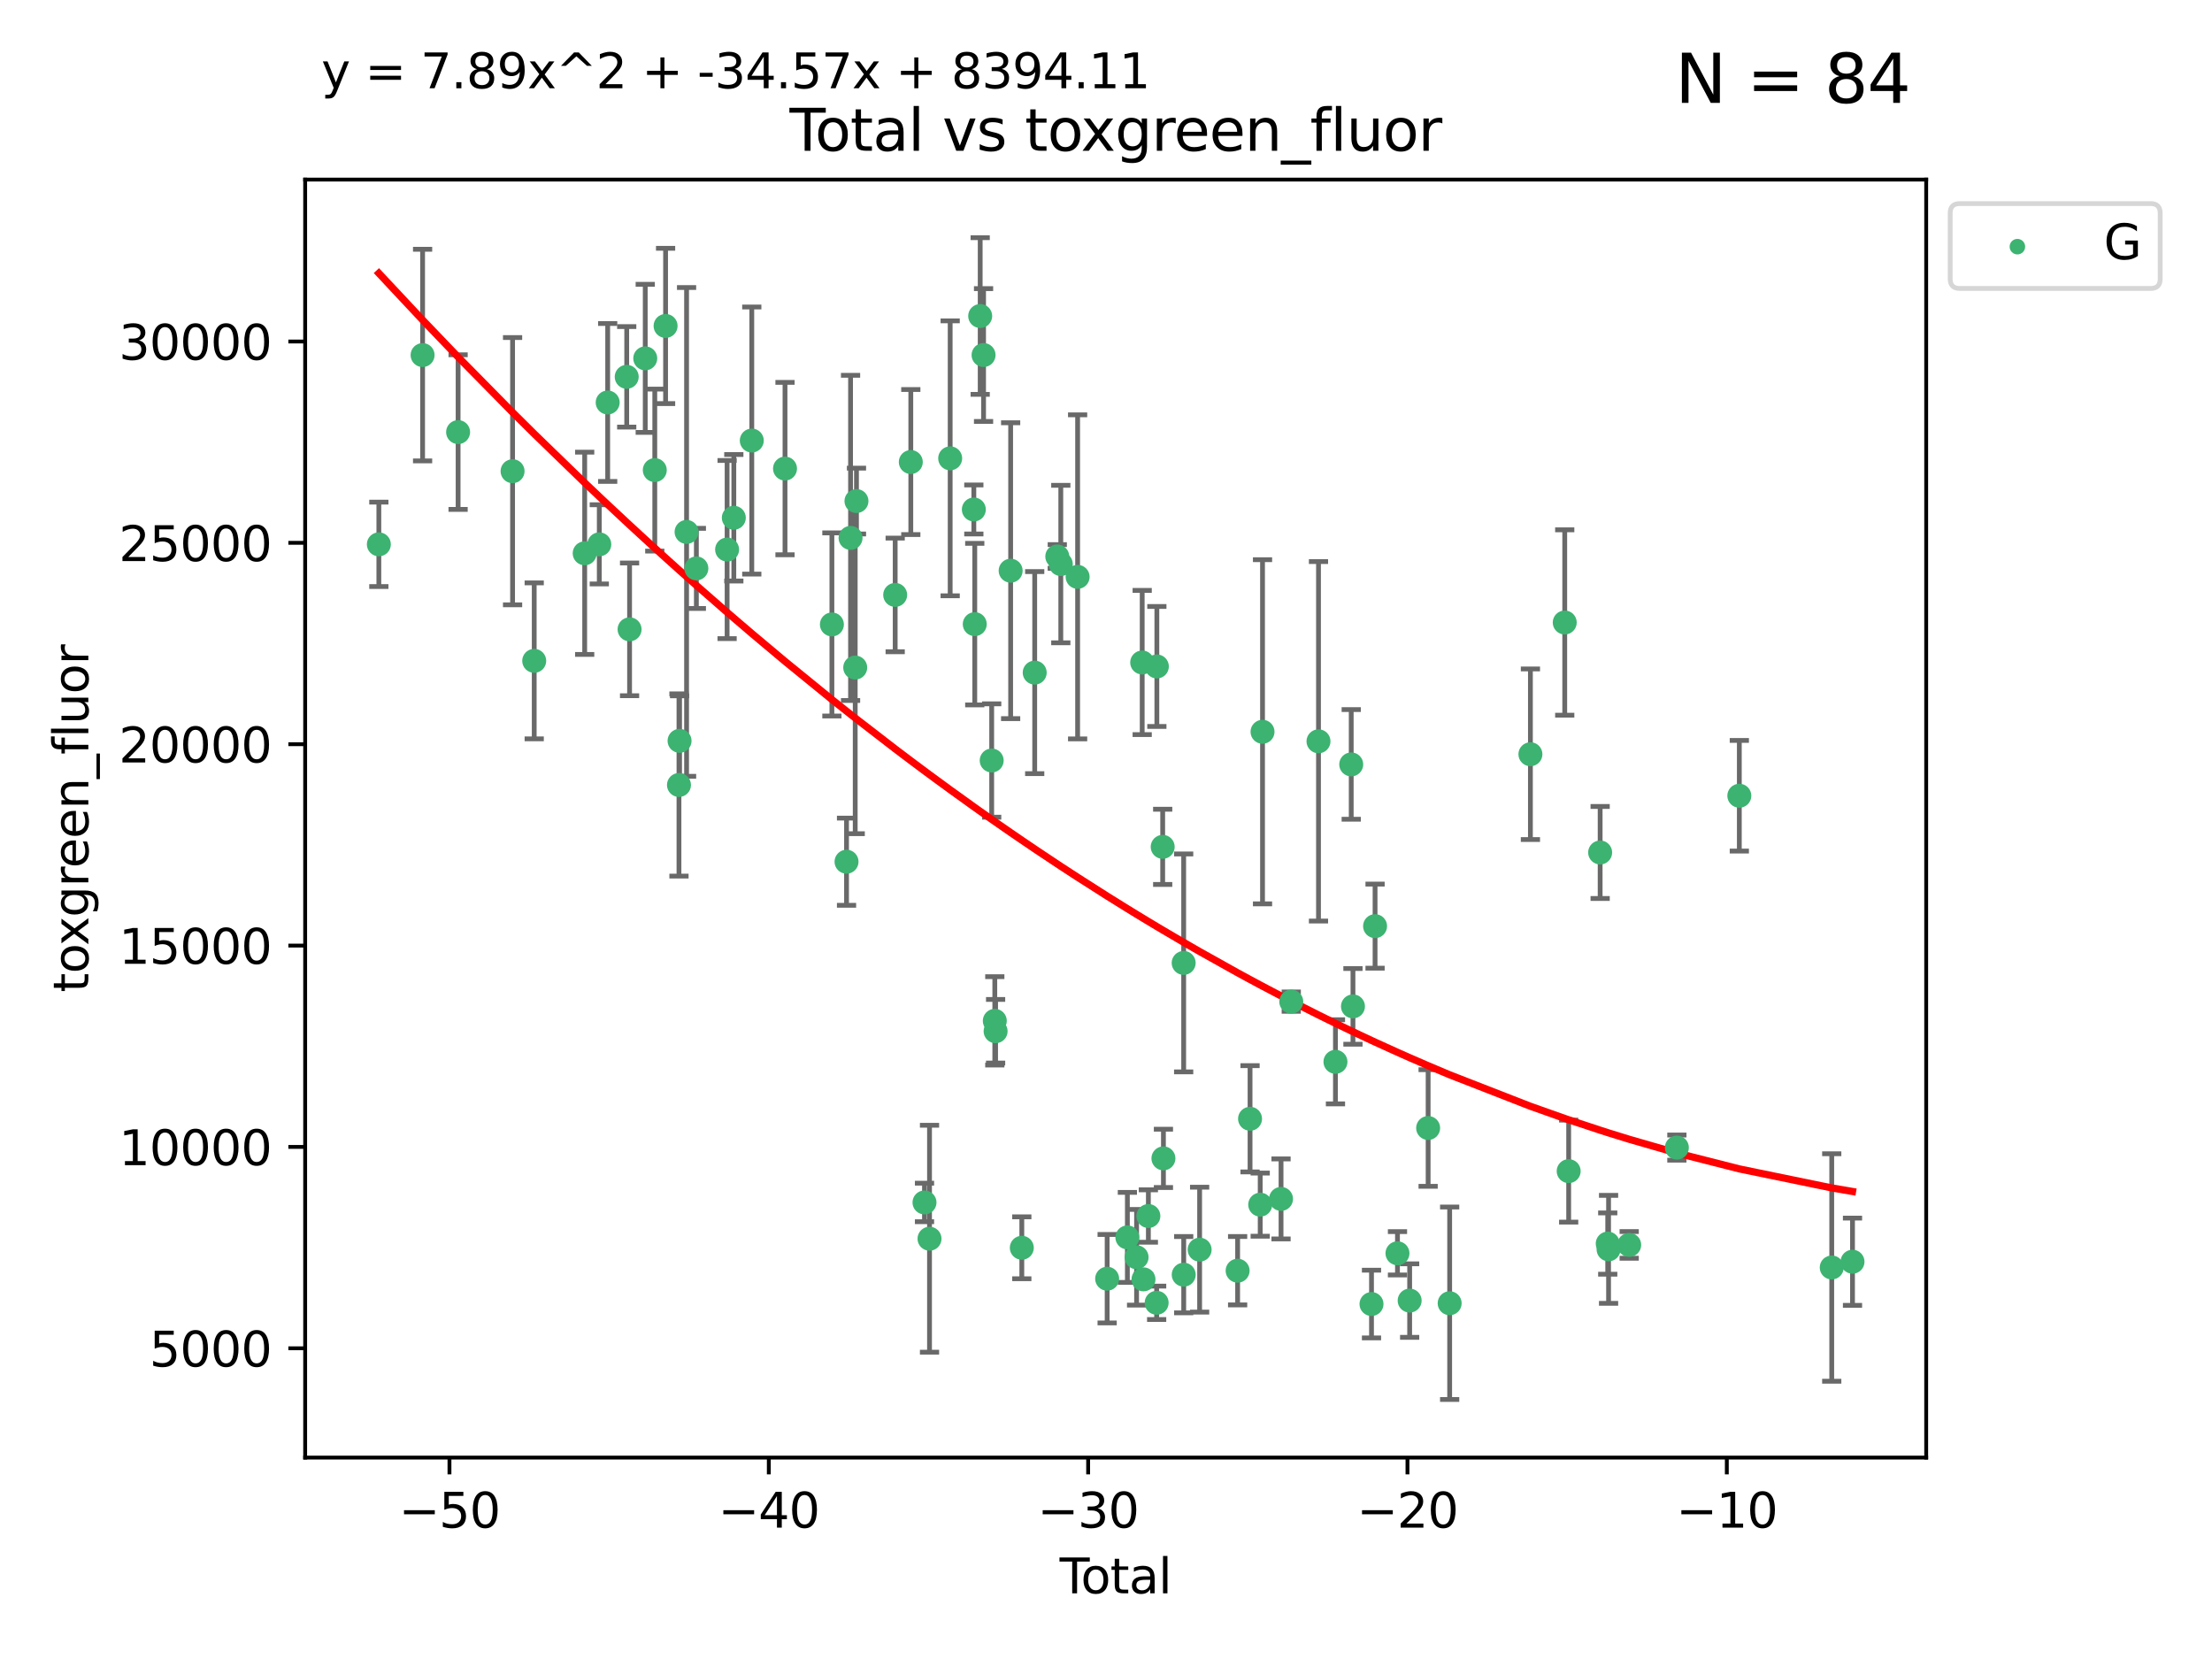 <?xml version="1.0" encoding="utf-8" standalone="no"?>
<!DOCTYPE svg PUBLIC "-//W3C//DTD SVG 1.1//EN"
  "http://www.w3.org/Graphics/SVG/1.1/DTD/svg11.dtd">
<svg xmlns:xlink="http://www.w3.org/1999/xlink" width="460.8pt" height="345.6pt" viewBox="0 0 460.8 345.6" xmlns="http://www.w3.org/2000/svg" version="1.1">
 <defs>
  <style type="text/css">*{stroke-linejoin: round; stroke-linecap: butt}</style>
 </defs>
 <g id="figure_1">
  <g id="patch_1">
   <path d="M 0 345.6 
L 460.8 345.6 
L 460.8 0 
L 0 0 
z
" style="fill: #ffffff"/>
  </g>
  <g id="axes_1">
   <g id="patch_2">
    <path d="M 63.571 303.64 
L 401.26 303.64 
L 401.26 37.411 
L 63.571 37.411 
z
" style="fill: #ffffff"/>
   </g>
   <g id="PathCollection_1">
    <defs>
     <path id="m638d36ca59" d="M 0 1.118 
C 0.297 1.118 0.581 1 0.791 0.791 
C 1 0.581 1.118 0.297 1.118 0 
C 1.118 -0.297 1 -0.581 0.791 -0.791 
C 0.581 -1 0.297 -1.118 0 -1.118 
C -0.297 -1.118 -0.581 -1 -0.791 -0.791 
C -1 -0.581 -1.118 -0.297 -1.118 0 
C -1.118 0.297 -1 0.581 -0.791 0.791 
C -0.581 1 -0.297 1.118 0 1.118 
z
" style="stroke: #3cb371"/>
    </defs>
    <g clip-path="url(#pfa34b7def1)">
     <use xlink:href="#m638d36ca59" x="78.921" y="113.395" style="fill: #3cb371; stroke: #3cb371"/>
     <use xlink:href="#m638d36ca59" x="88.034" y="73.969" style="fill: #3cb371; stroke: #3cb371"/>
     <use xlink:href="#m638d36ca59" x="95.431" y="90.014" style="fill: #3cb371; stroke: #3cb371"/>
     <use xlink:href="#m638d36ca59" x="106.779" y="98.159" style="fill: #3cb371; stroke: #3cb371"/>
     <use xlink:href="#m638d36ca59" x="111.287" y="137.666" style="fill: #3cb371; stroke: #3cb371"/>
     <use xlink:href="#m638d36ca59" x="121.8" y="115.264" style="fill: #3cb371; stroke: #3cb371"/>
     <use xlink:href="#m638d36ca59" x="124.844" y="113.396" style="fill: #3cb371; stroke: #3cb371"/>
     <use xlink:href="#m638d36ca59" x="126.591" y="83.845" style="fill: #3cb371; stroke: #3cb371"/>
     <use xlink:href="#m638d36ca59" x="130.556" y="78.5" style="fill: #3cb371; stroke: #3cb371"/>
     <use xlink:href="#m638d36ca59" x="131.152" y="131.103" style="fill: #3cb371; stroke: #3cb371"/>
     <use xlink:href="#m638d36ca59" x="134.417" y="74.652" style="fill: #3cb371; stroke: #3cb371"/>
     <use xlink:href="#m638d36ca59" x="136.403" y="97.929" style="fill: #3cb371; stroke: #3cb371"/>
     <use xlink:href="#m638d36ca59" x="138.654" y="67.9" style="fill: #3cb371; stroke: #3cb371"/>
     <use xlink:href="#m638d36ca59" x="141.442" y="163.526" style="fill: #3cb371; stroke: #3cb371"/>
     <use xlink:href="#m638d36ca59" x="141.564" y="154.33" style="fill: #3cb371; stroke: #3cb371"/>
     <use xlink:href="#m638d36ca59" x="143.025" y="110.809" style="fill: #3cb371; stroke: #3cb371"/>
     <use xlink:href="#m638d36ca59" x="145.066" y="118.409" style="fill: #3cb371; stroke: #3cb371"/>
     <use xlink:href="#m638d36ca59" x="151.469" y="114.48" style="fill: #3cb371; stroke: #3cb371"/>
     <use xlink:href="#m638d36ca59" x="152.868" y="107.862" style="fill: #3cb371; stroke: #3cb371"/>
     <use xlink:href="#m638d36ca59" x="156.61" y="91.774" style="fill: #3cb371; stroke: #3cb371"/>
     <use xlink:href="#m638d36ca59" x="163.533" y="97.612" style="fill: #3cb371; stroke: #3cb371"/>
     <use xlink:href="#m638d36ca59" x="173.299" y="130.083" style="fill: #3cb371; stroke: #3cb371"/>
     <use xlink:href="#m638d36ca59" x="176.348" y="179.51" style="fill: #3cb371; stroke: #3cb371"/>
     <use xlink:href="#m638d36ca59" x="177.187" y="112.055" style="fill: #3cb371; stroke: #3cb371"/>
     <use xlink:href="#m638d36ca59" x="178.157" y="139.066" style="fill: #3cb371; stroke: #3cb371"/>
     <use xlink:href="#m638d36ca59" x="178.418" y="104.379" style="fill: #3cb371; stroke: #3cb371"/>
     <use xlink:href="#m638d36ca59" x="186.483" y="123.931" style="fill: #3cb371; stroke: #3cb371"/>
     <use xlink:href="#m638d36ca59" x="189.737" y="96.25" style="fill: #3cb371; stroke: #3cb371"/>
     <use xlink:href="#m638d36ca59" x="192.59" y="250.492" style="fill: #3cb371; stroke: #3cb371"/>
     <use xlink:href="#m638d36ca59" x="193.635" y="258.048" style="fill: #3cb371; stroke: #3cb371"/>
     <use xlink:href="#m638d36ca59" x="197.939" y="95.479" style="fill: #3cb371; stroke: #3cb371"/>
     <use xlink:href="#m638d36ca59" x="202.868" y="106.134" style="fill: #3cb371; stroke: #3cb371"/>
     <use xlink:href="#m638d36ca59" x="203.06" y="130.021" style="fill: #3cb371; stroke: #3cb371"/>
     <use xlink:href="#m638d36ca59" x="204.192" y="65.833" style="fill: #3cb371; stroke: #3cb371"/>
     <use xlink:href="#m638d36ca59" x="204.894" y="73.96" style="fill: #3cb371; stroke: #3cb371"/>
     <use xlink:href="#m638d36ca59" x="206.587" y="158.429" style="fill: #3cb371; stroke: #3cb371"/>
     <use xlink:href="#m638d36ca59" x="207.235" y="212.661" style="fill: #3cb371; stroke: #3cb371"/>
     <use xlink:href="#m638d36ca59" x="207.402" y="214.825" style="fill: #3cb371; stroke: #3cb371"/>
     <use xlink:href="#m638d36ca59" x="210.536" y="118.886" style="fill: #3cb371; stroke: #3cb371"/>
     <use xlink:href="#m638d36ca59" x="212.862" y="259.935" style="fill: #3cb371; stroke: #3cb371"/>
     <use xlink:href="#m638d36ca59" x="215.547" y="140.119" style="fill: #3cb371; stroke: #3cb371"/>
     <use xlink:href="#m638d36ca59" x="220.251" y="115.923" style="fill: #3cb371; stroke: #3cb371"/>
     <use xlink:href="#m638d36ca59" x="220.984" y="117.504" style="fill: #3cb371; stroke: #3cb371"/>
     <use xlink:href="#m638d36ca59" x="224.488" y="120.172" style="fill: #3cb371; stroke: #3cb371"/>
     <use xlink:href="#m638d36ca59" x="230.639" y="266.378" style="fill: #3cb371; stroke: #3cb371"/>
     <use xlink:href="#m638d36ca59" x="234.853" y="257.773" style="fill: #3cb371; stroke: #3cb371"/>
     <use xlink:href="#m638d36ca59" x="236.771" y="261.912" style="fill: #3cb371; stroke: #3cb371"/>
     <use xlink:href="#m638d36ca59" x="237.939" y="138.009" style="fill: #3cb371; stroke: #3cb371"/>
     <use xlink:href="#m638d36ca59" x="238.211" y="266.513" style="fill: #3cb371; stroke: #3cb371"/>
     <use xlink:href="#m638d36ca59" x="239.227" y="253.318" style="fill: #3cb371; stroke: #3cb371"/>
     <use xlink:href="#m638d36ca59" x="240.951" y="271.395" style="fill: #3cb371; stroke: #3cb371"/>
     <use xlink:href="#m638d36ca59" x="240.994" y="138.834" style="fill: #3cb371; stroke: #3cb371"/>
     <use xlink:href="#m638d36ca59" x="242.209" y="176.414" style="fill: #3cb371; stroke: #3cb371"/>
     <use xlink:href="#m638d36ca59" x="242.364" y="241.31" style="fill: #3cb371; stroke: #3cb371"/>
     <use xlink:href="#m638d36ca59" x="246.579" y="200.594" style="fill: #3cb371; stroke: #3cb371"/>
     <use xlink:href="#m638d36ca59" x="246.589" y="265.539" style="fill: #3cb371; stroke: #3cb371"/>
     <use xlink:href="#m638d36ca59" x="249.904" y="260.326" style="fill: #3cb371; stroke: #3cb371"/>
     <use xlink:href="#m638d36ca59" x="257.82" y="264.71" style="fill: #3cb371; stroke: #3cb371"/>
     <use xlink:href="#m638d36ca59" x="260.408" y="233.062" style="fill: #3cb371; stroke: #3cb371"/>
     <use xlink:href="#m638d36ca59" x="262.525" y="250.95" style="fill: #3cb371; stroke: #3cb371"/>
     <use xlink:href="#m638d36ca59" x="263.007" y="152.443" style="fill: #3cb371; stroke: #3cb371"/>
     <use xlink:href="#m638d36ca59" x="266.864" y="249.755" style="fill: #3cb371; stroke: #3cb371"/>
     <use xlink:href="#m638d36ca59" x="268.995" y="208.661" style="fill: #3cb371; stroke: #3cb371"/>
     <use xlink:href="#m638d36ca59" x="274.666" y="154.43" style="fill: #3cb371; stroke: #3cb371"/>
     <use xlink:href="#m638d36ca59" x="278.2" y="221.197" style="fill: #3cb371; stroke: #3cb371"/>
     <use xlink:href="#m638d36ca59" x="281.485" y="159.241" style="fill: #3cb371; stroke: #3cb371"/>
     <use xlink:href="#m638d36ca59" x="281.846" y="209.648" style="fill: #3cb371; stroke: #3cb371"/>
     <use xlink:href="#m638d36ca59" x="285.709" y="271.655" style="fill: #3cb371; stroke: #3cb371"/>
     <use xlink:href="#m638d36ca59" x="286.452" y="192.933" style="fill: #3cb371; stroke: #3cb371"/>
     <use xlink:href="#m638d36ca59" x="291.12" y="261.083" style="fill: #3cb371; stroke: #3cb371"/>
     <use xlink:href="#m638d36ca59" x="293.657" y="270.936" style="fill: #3cb371; stroke: #3cb371"/>
     <use xlink:href="#m638d36ca59" x="297.507" y="234.985" style="fill: #3cb371; stroke: #3cb371"/>
     <use xlink:href="#m638d36ca59" x="301.99" y="271.492" style="fill: #3cb371; stroke: #3cb371"/>
     <use xlink:href="#m638d36ca59" x="318.814" y="157.12" style="fill: #3cb371; stroke: #3cb371"/>
     <use xlink:href="#m638d36ca59" x="325.963" y="129.68" style="fill: #3cb371; stroke: #3cb371"/>
     <use xlink:href="#m638d36ca59" x="326.783" y="243.97" style="fill: #3cb371; stroke: #3cb371"/>
     <use xlink:href="#m638d36ca59" x="333.34" y="177.587" style="fill: #3cb371; stroke: #3cb371"/>
     <use xlink:href="#m638d36ca59" x="334.921" y="259.058" style="fill: #3cb371; stroke: #3cb371"/>
     <use xlink:href="#m638d36ca59" x="335.094" y="260.263" style="fill: #3cb371; stroke: #3cb371"/>
     <use xlink:href="#m638d36ca59" x="339.39" y="259.336" style="fill: #3cb371; stroke: #3cb371"/>
     <use xlink:href="#m638d36ca59" x="349.323" y="239.065" style="fill: #3cb371; stroke: #3cb371"/>
     <use xlink:href="#m638d36ca59" x="362.334" y="165.768" style="fill: #3cb371; stroke: #3cb371"/>
     <use xlink:href="#m638d36ca59" x="381.585" y="264.041" style="fill: #3cb371; stroke: #3cb371"/>
     <use xlink:href="#m638d36ca59" x="385.911" y="262.839" style="fill: #3cb371; stroke: #3cb371"/>
    </g>
   </g>
   <g id="matplotlib.axis_1">
    <g id="xtick_1">
     <g id="line2d_1">
      <defs>
       <path id="m49ee2851a4" d="M 0 0 
L 0 3.5 
" style="stroke: #000000; stroke-width: 0.8"/>
      </defs>
      <g>
       <use xlink:href="#m49ee2851a4" x="93.632" y="303.64" style="stroke: #000000; stroke-width: 0.8"/>
      </g>
     </g>
     <g id="text_1">
      <!-- −50 -->
      <g transform="translate(83.08 318.238)scale(0.1 -0.1)">
       <defs>
        <path id="DejaVuSans-2212" d="M 678 2272 
L 4684 2272 
L 4684 1741 
L 678 1741 
L 678 2272 
z
" transform="scale(0.016)"/>
        <path id="DejaVuSans-35" d="M 691 4666 
L 3169 4666 
L 3169 4134 
L 1269 4134 
L 1269 2991 
Q 1406 3038 1543 3061 
Q 1681 3084 1819 3084 
Q 2600 3084 3056 2656 
Q 3513 2228 3513 1497 
Q 3513 744 3044 326 
Q 2575 -91 1722 -91 
Q 1428 -91 1123 -41 
Q 819 9 494 109 
L 494 744 
Q 775 591 1075 516 
Q 1375 441 1709 441 
Q 2250 441 2565 725 
Q 2881 1009 2881 1497 
Q 2881 1984 2565 2268 
Q 2250 2553 1709 2553 
Q 1456 2553 1204 2497 
Q 953 2441 691 2322 
L 691 4666 
z
" transform="scale(0.016)"/>
        <path id="DejaVuSans-30" d="M 2034 4250 
Q 1547 4250 1301 3770 
Q 1056 3291 1056 2328 
Q 1056 1369 1301 889 
Q 1547 409 2034 409 
Q 2525 409 2770 889 
Q 3016 1369 3016 2328 
Q 3016 3291 2770 3770 
Q 2525 4250 2034 4250 
z
M 2034 4750 
Q 2819 4750 3233 4129 
Q 3647 3509 3647 2328 
Q 3647 1150 3233 529 
Q 2819 -91 2034 -91 
Q 1250 -91 836 529 
Q 422 1150 422 2328 
Q 422 3509 836 4129 
Q 1250 4750 2034 4750 
z
" transform="scale(0.016)"/>
       </defs>
       <use xlink:href="#DejaVuSans-2212"/>
       <use xlink:href="#DejaVuSans-35" x="83.789"/>
       <use xlink:href="#DejaVuSans-30" x="147.412"/>
      </g>
     </g>
    </g>
    <g id="xtick_2">
     <g id="line2d_2">
      <g>
       <use xlink:href="#m49ee2851a4" x="160.156" y="303.64" style="stroke: #000000; stroke-width: 0.8"/>
      </g>
     </g>
     <g id="text_2">
      <!-- −40 -->
      <g transform="translate(149.604 318.238)scale(0.1 -0.1)">
       <defs>
        <path id="DejaVuSans-34" d="M 2419 4116 
L 825 1625 
L 2419 1625 
L 2419 4116 
z
M 2253 4666 
L 3047 4666 
L 3047 1625 
L 3713 1625 
L 3713 1100 
L 3047 1100 
L 3047 0 
L 2419 0 
L 2419 1100 
L 313 1100 
L 313 1709 
L 2253 4666 
z
" transform="scale(0.016)"/>
       </defs>
       <use xlink:href="#DejaVuSans-2212"/>
       <use xlink:href="#DejaVuSans-34" x="83.789"/>
       <use xlink:href="#DejaVuSans-30" x="147.412"/>
      </g>
     </g>
    </g>
    <g id="xtick_3">
     <g id="line2d_3">
      <g>
       <use xlink:href="#m49ee2851a4" x="226.68" y="303.64" style="stroke: #000000; stroke-width: 0.8"/>
      </g>
     </g>
     <g id="text_3">
      <!-- −30 -->
      <g transform="translate(216.127 318.238)scale(0.1 -0.1)">
       <defs>
        <path id="DejaVuSans-33" d="M 2597 2516 
Q 3050 2419 3304 2112 
Q 3559 1806 3559 1356 
Q 3559 666 3084 287 
Q 2609 -91 1734 -91 
Q 1441 -91 1130 -33 
Q 819 25 488 141 
L 488 750 
Q 750 597 1062 519 
Q 1375 441 1716 441 
Q 2309 441 2620 675 
Q 2931 909 2931 1356 
Q 2931 1769 2642 2001 
Q 2353 2234 1838 2234 
L 1294 2234 
L 1294 2753 
L 1863 2753 
Q 2328 2753 2575 2939 
Q 2822 3125 2822 3475 
Q 2822 3834 2567 4026 
Q 2313 4219 1838 4219 
Q 1578 4219 1281 4162 
Q 984 4106 628 3988 
L 628 4550 
Q 988 4650 1302 4700 
Q 1616 4750 1894 4750 
Q 2613 4750 3031 4423 
Q 3450 4097 3450 3541 
Q 3450 3153 3228 2886 
Q 3006 2619 2597 2516 
z
" transform="scale(0.016)"/>
       </defs>
       <use xlink:href="#DejaVuSans-2212"/>
       <use xlink:href="#DejaVuSans-33" x="83.789"/>
       <use xlink:href="#DejaVuSans-30" x="147.412"/>
      </g>
     </g>
    </g>
    <g id="xtick_4">
     <g id="line2d_4">
      <g>
       <use xlink:href="#m49ee2851a4" x="293.203" y="303.64" style="stroke: #000000; stroke-width: 0.8"/>
      </g>
     </g>
     <g id="text_4">
      <!-- −20 -->
      <g transform="translate(282.651 318.238)scale(0.1 -0.1)">
       <defs>
        <path id="DejaVuSans-32" d="M 1228 531 
L 3431 531 
L 3431 0 
L 469 0 
L 469 531 
Q 828 903 1448 1529 
Q 2069 2156 2228 2338 
Q 2531 2678 2651 2914 
Q 2772 3150 2772 3378 
Q 2772 3750 2511 3984 
Q 2250 4219 1831 4219 
Q 1534 4219 1204 4116 
Q 875 4013 500 3803 
L 500 4441 
Q 881 4594 1212 4672 
Q 1544 4750 1819 4750 
Q 2544 4750 2975 4387 
Q 3406 4025 3406 3419 
Q 3406 3131 3298 2873 
Q 3191 2616 2906 2266 
Q 2828 2175 2409 1742 
Q 1991 1309 1228 531 
z
" transform="scale(0.016)"/>
       </defs>
       <use xlink:href="#DejaVuSans-2212"/>
       <use xlink:href="#DejaVuSans-32" x="83.789"/>
       <use xlink:href="#DejaVuSans-30" x="147.412"/>
      </g>
     </g>
    </g>
    <g id="xtick_5">
     <g id="line2d_5">
      <g>
       <use xlink:href="#m49ee2851a4" x="359.727" y="303.64" style="stroke: #000000; stroke-width: 0.8"/>
      </g>
     </g>
     <g id="text_5">
      <!-- −10 -->
      <g transform="translate(349.174 318.238)scale(0.1 -0.1)">
       <defs>
        <path id="DejaVuSans-31" d="M 794 531 
L 1825 531 
L 1825 4091 
L 703 3866 
L 703 4441 
L 1819 4666 
L 2450 4666 
L 2450 531 
L 3481 531 
L 3481 0 
L 794 0 
L 794 531 
z
" transform="scale(0.016)"/>
       </defs>
       <use xlink:href="#DejaVuSans-2212"/>
       <use xlink:href="#DejaVuSans-31" x="83.789"/>
       <use xlink:href="#DejaVuSans-30" x="147.412"/>
      </g>
     </g>
    </g>
    <g id="text_6">
     <!-- Total -->
     <g transform="translate(220.739 331.917)scale(0.1 -0.1)">
      <defs>
       <path id="DejaVuSans-54" d="M -19 4666 
L 3928 4666 
L 3928 4134 
L 2272 4134 
L 2272 0 
L 1638 0 
L 1638 4134 
L -19 4134 
L -19 4666 
z
" transform="scale(0.016)"/>
       <path id="DejaVuSans-6f" d="M 1959 3097 
Q 1497 3097 1228 2736 
Q 959 2375 959 1747 
Q 959 1119 1226 758 
Q 1494 397 1959 397 
Q 2419 397 2687 759 
Q 2956 1122 2956 1747 
Q 2956 2369 2687 2733 
Q 2419 3097 1959 3097 
z
M 1959 3584 
Q 2709 3584 3137 3096 
Q 3566 2609 3566 1747 
Q 3566 888 3137 398 
Q 2709 -91 1959 -91 
Q 1206 -91 779 398 
Q 353 888 353 1747 
Q 353 2609 779 3096 
Q 1206 3584 1959 3584 
z
" transform="scale(0.016)"/>
       <path id="DejaVuSans-74" d="M 1172 4494 
L 1172 3500 
L 2356 3500 
L 2356 3053 
L 1172 3053 
L 1172 1153 
Q 1172 725 1289 603 
Q 1406 481 1766 481 
L 2356 481 
L 2356 0 
L 1766 0 
Q 1100 0 847 248 
Q 594 497 594 1153 
L 594 3053 
L 172 3053 
L 172 3500 
L 594 3500 
L 594 4494 
L 1172 4494 
z
" transform="scale(0.016)"/>
       <path id="DejaVuSans-61" d="M 2194 1759 
Q 1497 1759 1228 1600 
Q 959 1441 959 1056 
Q 959 750 1161 570 
Q 1363 391 1709 391 
Q 2188 391 2477 730 
Q 2766 1069 2766 1631 
L 2766 1759 
L 2194 1759 
z
M 3341 1997 
L 3341 0 
L 2766 0 
L 2766 531 
Q 2569 213 2275 61 
Q 1981 -91 1556 -91 
Q 1019 -91 701 211 
Q 384 513 384 1019 
Q 384 1609 779 1909 
Q 1175 2209 1959 2209 
L 2766 2209 
L 2766 2266 
Q 2766 2663 2505 2880 
Q 2244 3097 1772 3097 
Q 1472 3097 1187 3025 
Q 903 2953 641 2809 
L 641 3341 
Q 956 3463 1253 3523 
Q 1550 3584 1831 3584 
Q 2591 3584 2966 3190 
Q 3341 2797 3341 1997 
z
" transform="scale(0.016)"/>
       <path id="DejaVuSans-6c" d="M 603 4863 
L 1178 4863 
L 1178 0 
L 603 0 
L 603 4863 
z
" transform="scale(0.016)"/>
      </defs>
      <use xlink:href="#DejaVuSans-54"/>
      <use xlink:href="#DejaVuSans-6f" x="44.084"/>
      <use xlink:href="#DejaVuSans-74" x="105.266"/>
      <use xlink:href="#DejaVuSans-61" x="144.475"/>
      <use xlink:href="#DejaVuSans-6c" x="205.754"/>
     </g>
    </g>
   </g>
   <g id="matplotlib.axis_2">
    <g id="ytick_1">
     <g id="line2d_6">
      <defs>
       <path id="m709b4610d8" d="M 0 0 
L -3.5 0 
" style="stroke: #000000; stroke-width: 0.8"/>
      </defs>
      <g>
       <use xlink:href="#m709b4610d8" x="63.571" y="280.872" style="stroke: #000000; stroke-width: 0.8"/>
      </g>
     </g>
     <g id="text_7">
      <!-- 5000 -->
      <g transform="translate(31.121 284.671)scale(0.1 -0.1)">
       <use xlink:href="#DejaVuSans-35"/>
       <use xlink:href="#DejaVuSans-30" x="63.623"/>
       <use xlink:href="#DejaVuSans-30" x="127.246"/>
       <use xlink:href="#DejaVuSans-30" x="190.869"/>
      </g>
     </g>
    </g>
    <g id="ytick_2">
     <g id="line2d_7">
      <g>
       <use xlink:href="#m709b4610d8" x="63.571" y="238.925" style="stroke: #000000; stroke-width: 0.8"/>
      </g>
     </g>
     <g id="text_8">
      <!-- 10000 -->
      <g transform="translate(24.759 242.724)scale(0.1 -0.1)">
       <use xlink:href="#DejaVuSans-31"/>
       <use xlink:href="#DejaVuSans-30" x="63.623"/>
       <use xlink:href="#DejaVuSans-30" x="127.246"/>
       <use xlink:href="#DejaVuSans-30" x="190.869"/>
       <use xlink:href="#DejaVuSans-30" x="254.492"/>
      </g>
     </g>
    </g>
    <g id="ytick_3">
     <g id="line2d_8">
      <g>
       <use xlink:href="#m709b4610d8" x="63.571" y="196.978" style="stroke: #000000; stroke-width: 0.8"/>
      </g>
     </g>
     <g id="text_9">
      <!-- 15000 -->
      <g transform="translate(24.759 200.777)scale(0.1 -0.1)">
       <use xlink:href="#DejaVuSans-31"/>
       <use xlink:href="#DejaVuSans-35" x="63.623"/>
       <use xlink:href="#DejaVuSans-30" x="127.246"/>
       <use xlink:href="#DejaVuSans-30" x="190.869"/>
       <use xlink:href="#DejaVuSans-30" x="254.492"/>
      </g>
     </g>
    </g>
    <g id="ytick_4">
     <g id="line2d_9">
      <g>
       <use xlink:href="#m709b4610d8" x="63.571" y="155.031" style="stroke: #000000; stroke-width: 0.8"/>
      </g>
     </g>
     <g id="text_10">
      <!-- 20000 -->
      <g transform="translate(24.759 158.83)scale(0.1 -0.1)">
       <use xlink:href="#DejaVuSans-32"/>
       <use xlink:href="#DejaVuSans-30" x="63.623"/>
       <use xlink:href="#DejaVuSans-30" x="127.246"/>
       <use xlink:href="#DejaVuSans-30" x="190.869"/>
       <use xlink:href="#DejaVuSans-30" x="254.492"/>
      </g>
     </g>
    </g>
    <g id="ytick_5">
     <g id="line2d_10">
      <g>
       <use xlink:href="#m709b4610d8" x="63.571" y="113.084" style="stroke: #000000; stroke-width: 0.8"/>
      </g>
     </g>
     <g id="text_11">
      <!-- 25000 -->
      <g transform="translate(24.759 116.884)scale(0.1 -0.1)">
       <use xlink:href="#DejaVuSans-32"/>
       <use xlink:href="#DejaVuSans-35" x="63.623"/>
       <use xlink:href="#DejaVuSans-30" x="127.246"/>
       <use xlink:href="#DejaVuSans-30" x="190.869"/>
       <use xlink:href="#DejaVuSans-30" x="254.492"/>
      </g>
     </g>
    </g>
    <g id="ytick_6">
     <g id="line2d_11">
      <g>
       <use xlink:href="#m709b4610d8" x="63.571" y="71.138" style="stroke: #000000; stroke-width: 0.8"/>
      </g>
     </g>
     <g id="text_12">
      <!-- 30000 -->
      <g transform="translate(24.759 74.937)scale(0.1 -0.1)">
       <use xlink:href="#DejaVuSans-33"/>
       <use xlink:href="#DejaVuSans-30" x="63.623"/>
       <use xlink:href="#DejaVuSans-30" x="127.246"/>
       <use xlink:href="#DejaVuSans-30" x="190.869"/>
       <use xlink:href="#DejaVuSans-30" x="254.492"/>
      </g>
     </g>
    </g>
    <g id="text_13">
     <!-- toxgreen_fluor -->
     <g transform="translate(18.401 206.72)rotate(-90)scale(0.1 -0.1)">
      <defs>
       <path id="DejaVuSans-78" d="M 3513 3500 
L 2247 1797 
L 3578 0 
L 2900 0 
L 1881 1375 
L 863 0 
L 184 0 
L 1544 1831 
L 300 3500 
L 978 3500 
L 1906 2253 
L 2834 3500 
L 3513 3500 
z
" transform="scale(0.016)"/>
       <path id="DejaVuSans-67" d="M 2906 1791 
Q 2906 2416 2648 2759 
Q 2391 3103 1925 3103 
Q 1463 3103 1205 2759 
Q 947 2416 947 1791 
Q 947 1169 1205 825 
Q 1463 481 1925 481 
Q 2391 481 2648 825 
Q 2906 1169 2906 1791 
z
M 3481 434 
Q 3481 -459 3084 -895 
Q 2688 -1331 1869 -1331 
Q 1566 -1331 1297 -1286 
Q 1028 -1241 775 -1147 
L 775 -588 
Q 1028 -725 1275 -790 
Q 1522 -856 1778 -856 
Q 2344 -856 2625 -561 
Q 2906 -266 2906 331 
L 2906 616 
Q 2728 306 2450 153 
Q 2172 0 1784 0 
Q 1141 0 747 490 
Q 353 981 353 1791 
Q 353 2603 747 3093 
Q 1141 3584 1784 3584 
Q 2172 3584 2450 3431 
Q 2728 3278 2906 2969 
L 2906 3500 
L 3481 3500 
L 3481 434 
z
" transform="scale(0.016)"/>
       <path id="DejaVuSans-72" d="M 2631 2963 
Q 2534 3019 2420 3045 
Q 2306 3072 2169 3072 
Q 1681 3072 1420 2755 
Q 1159 2438 1159 1844 
L 1159 0 
L 581 0 
L 581 3500 
L 1159 3500 
L 1159 2956 
Q 1341 3275 1631 3429 
Q 1922 3584 2338 3584 
Q 2397 3584 2469 3576 
Q 2541 3569 2628 3553 
L 2631 2963 
z
" transform="scale(0.016)"/>
       <path id="DejaVuSans-65" d="M 3597 1894 
L 3597 1613 
L 953 1613 
Q 991 1019 1311 708 
Q 1631 397 2203 397 
Q 2534 397 2845 478 
Q 3156 559 3463 722 
L 3463 178 
Q 3153 47 2828 -22 
Q 2503 -91 2169 -91 
Q 1331 -91 842 396 
Q 353 884 353 1716 
Q 353 2575 817 3079 
Q 1281 3584 2069 3584 
Q 2775 3584 3186 3129 
Q 3597 2675 3597 1894 
z
M 3022 2063 
Q 3016 2534 2758 2815 
Q 2500 3097 2075 3097 
Q 1594 3097 1305 2825 
Q 1016 2553 972 2059 
L 3022 2063 
z
" transform="scale(0.016)"/>
       <path id="DejaVuSans-6e" d="M 3513 2113 
L 3513 0 
L 2938 0 
L 2938 2094 
Q 2938 2591 2744 2837 
Q 2550 3084 2163 3084 
Q 1697 3084 1428 2787 
Q 1159 2491 1159 1978 
L 1159 0 
L 581 0 
L 581 3500 
L 1159 3500 
L 1159 2956 
Q 1366 3272 1645 3428 
Q 1925 3584 2291 3584 
Q 2894 3584 3203 3211 
Q 3513 2838 3513 2113 
z
" transform="scale(0.016)"/>
       <path id="DejaVuSans-5f" d="M 3263 -1063 
L 3263 -1509 
L -63 -1509 
L -63 -1063 
L 3263 -1063 
z
" transform="scale(0.016)"/>
       <path id="DejaVuSans-66" d="M 2375 4863 
L 2375 4384 
L 1825 4384 
Q 1516 4384 1395 4259 
Q 1275 4134 1275 3809 
L 1275 3500 
L 2222 3500 
L 2222 3053 
L 1275 3053 
L 1275 0 
L 697 0 
L 697 3053 
L 147 3053 
L 147 3500 
L 697 3500 
L 697 3744 
Q 697 4328 969 4595 
Q 1241 4863 1831 4863 
L 2375 4863 
z
" transform="scale(0.016)"/>
       <path id="DejaVuSans-75" d="M 544 1381 
L 544 3500 
L 1119 3500 
L 1119 1403 
Q 1119 906 1312 657 
Q 1506 409 1894 409 
Q 2359 409 2629 706 
Q 2900 1003 2900 1516 
L 2900 3500 
L 3475 3500 
L 3475 0 
L 2900 0 
L 2900 538 
Q 2691 219 2414 64 
Q 2138 -91 1772 -91 
Q 1169 -91 856 284 
Q 544 659 544 1381 
z
M 1991 3584 
L 1991 3584 
z
" transform="scale(0.016)"/>
      </defs>
      <use xlink:href="#DejaVuSans-74"/>
      <use xlink:href="#DejaVuSans-6f" x="39.209"/>
      <use xlink:href="#DejaVuSans-78" x="97.266"/>
      <use xlink:href="#DejaVuSans-67" x="156.445"/>
      <use xlink:href="#DejaVuSans-72" x="219.922"/>
      <use xlink:href="#DejaVuSans-65" x="258.785"/>
      <use xlink:href="#DejaVuSans-65" x="320.309"/>
      <use xlink:href="#DejaVuSans-6e" x="381.832"/>
      <use xlink:href="#DejaVuSans-5f" x="445.211"/>
      <use xlink:href="#DejaVuSans-66" x="495.211"/>
      <use xlink:href="#DejaVuSans-6c" x="530.416"/>
      <use xlink:href="#DejaVuSans-75" x="558.199"/>
      <use xlink:href="#DejaVuSans-6f" x="621.578"/>
      <use xlink:href="#DejaVuSans-72" x="682.76"/>
     </g>
    </g>
   </g>
   <g id="LineCollection_1">
    <path d="M 78.921 122.19 
L 78.921 104.6 
" clip-path="url(#pfa34b7def1)" style="fill: none; stroke: #696969"/>
    <path d="M 88.034 96.009 
L 88.034 51.928 
" clip-path="url(#pfa34b7def1)" style="fill: none; stroke: #696969"/>
    <path d="M 95.431 106.12 
L 95.431 73.908 
" clip-path="url(#pfa34b7def1)" style="fill: none; stroke: #696969"/>
    <path d="M 106.779 125.997 
L 106.779 70.32 
" clip-path="url(#pfa34b7def1)" style="fill: none; stroke: #696969"/>
    <path d="M 111.287 153.913 
L 111.287 121.42 
" clip-path="url(#pfa34b7def1)" style="fill: none; stroke: #696969"/>
    <path d="M 121.8 136.332 
L 121.8 94.195 
" clip-path="url(#pfa34b7def1)" style="fill: none; stroke: #696969"/>
    <path d="M 124.844 121.643 
L 124.844 105.149 
" clip-path="url(#pfa34b7def1)" style="fill: none; stroke: #696969"/>
    <path d="M 126.591 100.292 
L 126.591 67.397 
" clip-path="url(#pfa34b7def1)" style="fill: none; stroke: #696969"/>
    <path d="M 130.556 88.971 
L 130.556 68.029 
" clip-path="url(#pfa34b7def1)" style="fill: none; stroke: #696969"/>
    <path d="M 131.152 144.927 
L 131.152 117.279 
" clip-path="url(#pfa34b7def1)" style="fill: none; stroke: #696969"/>
    <path d="M 134.417 90.074 
L 134.417 59.23 
" clip-path="url(#pfa34b7def1)" style="fill: none; stroke: #696969"/>
    <path d="M 136.403 114.803 
L 136.403 81.055 
" clip-path="url(#pfa34b7def1)" style="fill: none; stroke: #696969"/>
    <path d="M 138.654 84.075 
L 138.654 51.725 
" clip-path="url(#pfa34b7def1)" style="fill: none; stroke: #696969"/>
    <path d="M 141.442 182.507 
L 141.442 144.545 
" clip-path="url(#pfa34b7def1)" style="fill: none; stroke: #696969"/>
    <path d="M 141.564 163.705 
L 141.564 144.956 
" clip-path="url(#pfa34b7def1)" style="fill: none; stroke: #696969"/>
    <path d="M 143.025 161.719 
L 143.025 59.899 
" clip-path="url(#pfa34b7def1)" style="fill: none; stroke: #696969"/>
    <path d="M 145.066 126.754 
L 145.066 110.063 
" clip-path="url(#pfa34b7def1)" style="fill: none; stroke: #696969"/>
    <path d="M 151.469 133.033 
L 151.469 95.928 
" clip-path="url(#pfa34b7def1)" style="fill: none; stroke: #696969"/>
    <path d="M 152.868 121.036 
L 152.868 94.688 
" clip-path="url(#pfa34b7def1)" style="fill: none; stroke: #696969"/>
    <path d="M 156.61 119.594 
L 156.61 63.954 
" clip-path="url(#pfa34b7def1)" style="fill: none; stroke: #696969"/>
    <path d="M 163.533 115.57 
L 163.533 79.653 
" clip-path="url(#pfa34b7def1)" style="fill: none; stroke: #696969"/>
    <path d="M 173.299 149.155 
L 173.299 111.01 
" clip-path="url(#pfa34b7def1)" style="fill: none; stroke: #696969"/>
    <path d="M 176.348 188.59 
L 176.348 170.431 
" clip-path="url(#pfa34b7def1)" style="fill: none; stroke: #696969"/>
    <path d="M 177.187 145.925 
L 177.187 78.184 
" clip-path="url(#pfa34b7def1)" style="fill: none; stroke: #696969"/>
    <path d="M 178.157 173.676 
L 178.157 104.457 
" clip-path="url(#pfa34b7def1)" style="fill: none; stroke: #696969"/>
    <path d="M 178.418 111.237 
L 178.418 97.52 
" clip-path="url(#pfa34b7def1)" style="fill: none; stroke: #696969"/>
    <path d="M 186.483 135.77 
L 186.483 112.093 
" clip-path="url(#pfa34b7def1)" style="fill: none; stroke: #696969"/>
    <path d="M 189.737 111.359 
L 189.737 81.142 
" clip-path="url(#pfa34b7def1)" style="fill: none; stroke: #696969"/>
    <path d="M 192.59 254.503 
L 192.59 246.482 
" clip-path="url(#pfa34b7def1)" style="fill: none; stroke: #696969"/>
    <path d="M 193.635 281.683 
L 193.635 234.412 
" clip-path="url(#pfa34b7def1)" style="fill: none; stroke: #696969"/>
    <path d="M 197.939 124.118 
L 197.939 66.84 
" clip-path="url(#pfa34b7def1)" style="fill: none; stroke: #696969"/>
    <path d="M 202.868 111.238 
L 202.868 101.029 
" clip-path="url(#pfa34b7def1)" style="fill: none; stroke: #696969"/>
    <path d="M 203.06 146.848 
L 203.06 113.194 
" clip-path="url(#pfa34b7def1)" style="fill: none; stroke: #696969"/>
    <path d="M 204.192 82.153 
L 204.192 49.513 
" clip-path="url(#pfa34b7def1)" style="fill: none; stroke: #696969"/>
    <path d="M 204.894 87.793 
L 204.894 60.126 
" clip-path="url(#pfa34b7def1)" style="fill: none; stroke: #696969"/>
    <path d="M 206.587 170.239 
L 206.587 146.619 
" clip-path="url(#pfa34b7def1)" style="fill: none; stroke: #696969"/>
    <path d="M 207.235 221.862 
L 207.235 203.46 
" clip-path="url(#pfa34b7def1)" style="fill: none; stroke: #696969"/>
    <path d="M 207.402 221.45 
L 207.402 208.199 
" clip-path="url(#pfa34b7def1)" style="fill: none; stroke: #696969"/>
    <path d="M 210.536 149.705 
L 210.536 88.067 
" clip-path="url(#pfa34b7def1)" style="fill: none; stroke: #696969"/>
    <path d="M 212.862 266.382 
L 212.862 253.488 
" clip-path="url(#pfa34b7def1)" style="fill: none; stroke: #696969"/>
    <path d="M 215.547 161.167 
L 215.547 119.071 
" clip-path="url(#pfa34b7def1)" style="fill: none; stroke: #696969"/>
    <path d="M 220.251 118.395 
L 220.251 113.452 
" clip-path="url(#pfa34b7def1)" style="fill: none; stroke: #696969"/>
    <path d="M 220.984 133.909 
L 220.984 101.098 
" clip-path="url(#pfa34b7def1)" style="fill: none; stroke: #696969"/>
    <path d="M 224.488 153.929 
L 224.488 86.414 
" clip-path="url(#pfa34b7def1)" style="fill: none; stroke: #696969"/>
    <path d="M 230.639 275.591 
L 230.639 257.164 
" clip-path="url(#pfa34b7def1)" style="fill: none; stroke: #696969"/>
    <path d="M 234.853 267.15 
L 234.853 248.395 
" clip-path="url(#pfa34b7def1)" style="fill: none; stroke: #696969"/>
    <path d="M 236.771 271.875 
L 236.771 251.949 
" clip-path="url(#pfa34b7def1)" style="fill: none; stroke: #696969"/>
    <path d="M 237.939 153.028 
L 237.939 122.991 
" clip-path="url(#pfa34b7def1)" style="fill: none; stroke: #696969"/>
    <path d="M 238.211 267.557 
L 238.211 265.469 
" clip-path="url(#pfa34b7def1)" style="fill: none; stroke: #696969"/>
    <path d="M 239.227 258.776 
L 239.227 247.86 
" clip-path="url(#pfa34b7def1)" style="fill: none; stroke: #696969"/>
    <path d="M 240.951 274.873 
L 240.951 267.918 
" clip-path="url(#pfa34b7def1)" style="fill: none; stroke: #696969"/>
    <path d="M 240.994 151.332 
L 240.994 126.336 
" clip-path="url(#pfa34b7def1)" style="fill: none; stroke: #696969"/>
    <path d="M 242.209 184.246 
L 242.209 168.581 
" clip-path="url(#pfa34b7def1)" style="fill: none; stroke: #696969"/>
    <path d="M 242.364 247.381 
L 242.364 235.238 
" clip-path="url(#pfa34b7def1)" style="fill: none; stroke: #696969"/>
    <path d="M 246.579 223.294 
L 246.579 177.894 
" clip-path="url(#pfa34b7def1)" style="fill: none; stroke: #696969"/>
    <path d="M 246.589 273.484 
L 246.589 257.593 
" clip-path="url(#pfa34b7def1)" style="fill: none; stroke: #696969"/>
    <path d="M 249.904 273.335 
L 249.904 247.317 
" clip-path="url(#pfa34b7def1)" style="fill: none; stroke: #696969"/>
    <path d="M 257.82 271.833 
L 257.82 257.587 
" clip-path="url(#pfa34b7def1)" style="fill: none; stroke: #696969"/>
    <path d="M 260.408 244.131 
L 260.408 221.994 
" clip-path="url(#pfa34b7def1)" style="fill: none; stroke: #696969"/>
    <path d="M 262.525 257.527 
L 262.525 244.372 
" clip-path="url(#pfa34b7def1)" style="fill: none; stroke: #696969"/>
    <path d="M 263.007 188.289 
L 263.007 116.597 
" clip-path="url(#pfa34b7def1)" style="fill: none; stroke: #696969"/>
    <path d="M 266.864 258.09 
L 266.864 241.421 
" clip-path="url(#pfa34b7def1)" style="fill: none; stroke: #696969"/>
    <path d="M 268.995 210.674 
L 268.995 206.648 
" clip-path="url(#pfa34b7def1)" style="fill: none; stroke: #696969"/>
    <path d="M 274.666 191.87 
L 274.666 116.991 
" clip-path="url(#pfa34b7def1)" style="fill: none; stroke: #696969"/>
    <path d="M 278.2 229.958 
L 278.2 212.435 
" clip-path="url(#pfa34b7def1)" style="fill: none; stroke: #696969"/>
    <path d="M 281.485 170.663 
L 281.485 147.819 
" clip-path="url(#pfa34b7def1)" style="fill: none; stroke: #696969"/>
    <path d="M 281.846 217.531 
L 281.846 201.766 
" clip-path="url(#pfa34b7def1)" style="fill: none; stroke: #696969"/>
    <path d="M 285.709 278.707 
L 285.709 264.603 
" clip-path="url(#pfa34b7def1)" style="fill: none; stroke: #696969"/>
    <path d="M 286.452 201.693 
L 286.452 184.173 
" clip-path="url(#pfa34b7def1)" style="fill: none; stroke: #696969"/>
    <path d="M 291.12 265.596 
L 291.12 256.57 
" clip-path="url(#pfa34b7def1)" style="fill: none; stroke: #696969"/>
    <path d="M 293.657 278.595 
L 293.657 263.278 
" clip-path="url(#pfa34b7def1)" style="fill: none; stroke: #696969"/>
    <path d="M 297.507 247.13 
L 297.507 222.841 
" clip-path="url(#pfa34b7def1)" style="fill: none; stroke: #696969"/>
    <path d="M 301.99 291.539 
L 301.99 251.445 
" clip-path="url(#pfa34b7def1)" style="fill: none; stroke: #696969"/>
    <path d="M 318.814 174.89 
L 318.814 139.351 
" clip-path="url(#pfa34b7def1)" style="fill: none; stroke: #696969"/>
    <path d="M 325.963 148.989 
L 325.963 110.371 
" clip-path="url(#pfa34b7def1)" style="fill: none; stroke: #696969"/>
    <path d="M 326.783 254.593 
L 326.783 233.346 
" clip-path="url(#pfa34b7def1)" style="fill: none; stroke: #696969"/>
    <path d="M 333.34 187.17 
L 333.34 168.003 
" clip-path="url(#pfa34b7def1)" style="fill: none; stroke: #696969"/>
    <path d="M 334.921 265.441 
L 334.921 252.676 
" clip-path="url(#pfa34b7def1)" style="fill: none; stroke: #696969"/>
    <path d="M 335.094 271.509 
L 335.094 249.016 
" clip-path="url(#pfa34b7def1)" style="fill: none; stroke: #696969"/>
    <path d="M 339.39 262.114 
L 339.39 256.557 
" clip-path="url(#pfa34b7def1)" style="fill: none; stroke: #696969"/>
    <path d="M 349.323 241.684 
L 349.323 236.446 
" clip-path="url(#pfa34b7def1)" style="fill: none; stroke: #696969"/>
    <path d="M 362.334 177.291 
L 362.334 154.244 
" clip-path="url(#pfa34b7def1)" style="fill: none; stroke: #696969"/>
    <path d="M 381.585 287.734 
L 381.585 240.348 
" clip-path="url(#pfa34b7def1)" style="fill: none; stroke: #696969"/>
    <path d="M 385.911 271.924 
L 385.911 253.754 
" clip-path="url(#pfa34b7def1)" style="fill: none; stroke: #696969"/>
   </g>
   <g id="line2d_12">
    <defs>
     <path id="m846b138a8a" d="M 2 0 
L -2 -0 
" style="stroke: #696969"/>
    </defs>
    <g clip-path="url(#pfa34b7def1)">
     <use xlink:href="#m846b138a8a" x="78.921" y="122.19" style="fill: #696969; stroke: #696969"/>
     <use xlink:href="#m846b138a8a" x="88.034" y="96.009" style="fill: #696969; stroke: #696969"/>
     <use xlink:href="#m846b138a8a" x="95.431" y="106.12" style="fill: #696969; stroke: #696969"/>
     <use xlink:href="#m846b138a8a" x="106.779" y="125.997" style="fill: #696969; stroke: #696969"/>
     <use xlink:href="#m846b138a8a" x="111.287" y="153.913" style="fill: #696969; stroke: #696969"/>
     <use xlink:href="#m846b138a8a" x="121.8" y="136.332" style="fill: #696969; stroke: #696969"/>
     <use xlink:href="#m846b138a8a" x="124.844" y="121.643" style="fill: #696969; stroke: #696969"/>
     <use xlink:href="#m846b138a8a" x="126.591" y="100.292" style="fill: #696969; stroke: #696969"/>
     <use xlink:href="#m846b138a8a" x="130.556" y="88.971" style="fill: #696969; stroke: #696969"/>
     <use xlink:href="#m846b138a8a" x="131.152" y="144.927" style="fill: #696969; stroke: #696969"/>
     <use xlink:href="#m846b138a8a" x="134.417" y="90.074" style="fill: #696969; stroke: #696969"/>
     <use xlink:href="#m846b138a8a" x="136.403" y="114.803" style="fill: #696969; stroke: #696969"/>
     <use xlink:href="#m846b138a8a" x="138.654" y="84.075" style="fill: #696969; stroke: #696969"/>
     <use xlink:href="#m846b138a8a" x="141.442" y="182.507" style="fill: #696969; stroke: #696969"/>
     <use xlink:href="#m846b138a8a" x="141.564" y="163.705" style="fill: #696969; stroke: #696969"/>
     <use xlink:href="#m846b138a8a" x="143.025" y="161.719" style="fill: #696969; stroke: #696969"/>
     <use xlink:href="#m846b138a8a" x="145.066" y="126.754" style="fill: #696969; stroke: #696969"/>
     <use xlink:href="#m846b138a8a" x="151.469" y="133.033" style="fill: #696969; stroke: #696969"/>
     <use xlink:href="#m846b138a8a" x="152.868" y="121.036" style="fill: #696969; stroke: #696969"/>
     <use xlink:href="#m846b138a8a" x="156.61" y="119.594" style="fill: #696969; stroke: #696969"/>
     <use xlink:href="#m846b138a8a" x="163.533" y="115.57" style="fill: #696969; stroke: #696969"/>
     <use xlink:href="#m846b138a8a" x="173.299" y="149.155" style="fill: #696969; stroke: #696969"/>
     <use xlink:href="#m846b138a8a" x="176.348" y="188.59" style="fill: #696969; stroke: #696969"/>
     <use xlink:href="#m846b138a8a" x="177.187" y="145.925" style="fill: #696969; stroke: #696969"/>
     <use xlink:href="#m846b138a8a" x="178.157" y="173.676" style="fill: #696969; stroke: #696969"/>
     <use xlink:href="#m846b138a8a" x="178.418" y="111.237" style="fill: #696969; stroke: #696969"/>
     <use xlink:href="#m846b138a8a" x="186.483" y="135.77" style="fill: #696969; stroke: #696969"/>
     <use xlink:href="#m846b138a8a" x="189.737" y="111.359" style="fill: #696969; stroke: #696969"/>
     <use xlink:href="#m846b138a8a" x="192.59" y="254.503" style="fill: #696969; stroke: #696969"/>
     <use xlink:href="#m846b138a8a" x="193.635" y="281.683" style="fill: #696969; stroke: #696969"/>
     <use xlink:href="#m846b138a8a" x="197.939" y="124.118" style="fill: #696969; stroke: #696969"/>
     <use xlink:href="#m846b138a8a" x="202.868" y="111.238" style="fill: #696969; stroke: #696969"/>
     <use xlink:href="#m846b138a8a" x="203.06" y="146.848" style="fill: #696969; stroke: #696969"/>
     <use xlink:href="#m846b138a8a" x="204.192" y="82.153" style="fill: #696969; stroke: #696969"/>
     <use xlink:href="#m846b138a8a" x="204.894" y="87.793" style="fill: #696969; stroke: #696969"/>
     <use xlink:href="#m846b138a8a" x="206.587" y="170.239" style="fill: #696969; stroke: #696969"/>
     <use xlink:href="#m846b138a8a" x="207.235" y="221.862" style="fill: #696969; stroke: #696969"/>
     <use xlink:href="#m846b138a8a" x="207.402" y="221.45" style="fill: #696969; stroke: #696969"/>
     <use xlink:href="#m846b138a8a" x="210.536" y="149.705" style="fill: #696969; stroke: #696969"/>
     <use xlink:href="#m846b138a8a" x="212.862" y="266.382" style="fill: #696969; stroke: #696969"/>
     <use xlink:href="#m846b138a8a" x="215.547" y="161.167" style="fill: #696969; stroke: #696969"/>
     <use xlink:href="#m846b138a8a" x="220.251" y="118.395" style="fill: #696969; stroke: #696969"/>
     <use xlink:href="#m846b138a8a" x="220.984" y="133.909" style="fill: #696969; stroke: #696969"/>
     <use xlink:href="#m846b138a8a" x="224.488" y="153.929" style="fill: #696969; stroke: #696969"/>
     <use xlink:href="#m846b138a8a" x="230.639" y="275.591" style="fill: #696969; stroke: #696969"/>
     <use xlink:href="#m846b138a8a" x="234.853" y="267.15" style="fill: #696969; stroke: #696969"/>
     <use xlink:href="#m846b138a8a" x="236.771" y="271.875" style="fill: #696969; stroke: #696969"/>
     <use xlink:href="#m846b138a8a" x="237.939" y="153.028" style="fill: #696969; stroke: #696969"/>
     <use xlink:href="#m846b138a8a" x="238.211" y="267.557" style="fill: #696969; stroke: #696969"/>
     <use xlink:href="#m846b138a8a" x="239.227" y="258.776" style="fill: #696969; stroke: #696969"/>
     <use xlink:href="#m846b138a8a" x="240.951" y="274.873" style="fill: #696969; stroke: #696969"/>
     <use xlink:href="#m846b138a8a" x="240.994" y="151.332" style="fill: #696969; stroke: #696969"/>
     <use xlink:href="#m846b138a8a" x="242.209" y="184.246" style="fill: #696969; stroke: #696969"/>
     <use xlink:href="#m846b138a8a" x="242.364" y="247.381" style="fill: #696969; stroke: #696969"/>
     <use xlink:href="#m846b138a8a" x="246.579" y="223.294" style="fill: #696969; stroke: #696969"/>
     <use xlink:href="#m846b138a8a" x="246.589" y="273.484" style="fill: #696969; stroke: #696969"/>
     <use xlink:href="#m846b138a8a" x="249.904" y="273.335" style="fill: #696969; stroke: #696969"/>
     <use xlink:href="#m846b138a8a" x="257.82" y="271.833" style="fill: #696969; stroke: #696969"/>
     <use xlink:href="#m846b138a8a" x="260.408" y="244.131" style="fill: #696969; stroke: #696969"/>
     <use xlink:href="#m846b138a8a" x="262.525" y="257.527" style="fill: #696969; stroke: #696969"/>
     <use xlink:href="#m846b138a8a" x="263.007" y="188.289" style="fill: #696969; stroke: #696969"/>
     <use xlink:href="#m846b138a8a" x="266.864" y="258.09" style="fill: #696969; stroke: #696969"/>
     <use xlink:href="#m846b138a8a" x="268.995" y="210.674" style="fill: #696969; stroke: #696969"/>
     <use xlink:href="#m846b138a8a" x="274.666" y="191.87" style="fill: #696969; stroke: #696969"/>
     <use xlink:href="#m846b138a8a" x="278.2" y="229.958" style="fill: #696969; stroke: #696969"/>
     <use xlink:href="#m846b138a8a" x="281.485" y="170.663" style="fill: #696969; stroke: #696969"/>
     <use xlink:href="#m846b138a8a" x="281.846" y="217.531" style="fill: #696969; stroke: #696969"/>
     <use xlink:href="#m846b138a8a" x="285.709" y="278.707" style="fill: #696969; stroke: #696969"/>
     <use xlink:href="#m846b138a8a" x="286.452" y="201.693" style="fill: #696969; stroke: #696969"/>
     <use xlink:href="#m846b138a8a" x="291.12" y="265.596" style="fill: #696969; stroke: #696969"/>
     <use xlink:href="#m846b138a8a" x="293.657" y="278.595" style="fill: #696969; stroke: #696969"/>
     <use xlink:href="#m846b138a8a" x="297.507" y="247.13" style="fill: #696969; stroke: #696969"/>
     <use xlink:href="#m846b138a8a" x="301.99" y="291.539" style="fill: #696969; stroke: #696969"/>
     <use xlink:href="#m846b138a8a" x="318.814" y="174.89" style="fill: #696969; stroke: #696969"/>
     <use xlink:href="#m846b138a8a" x="325.963" y="148.989" style="fill: #696969; stroke: #696969"/>
     <use xlink:href="#m846b138a8a" x="326.783" y="254.593" style="fill: #696969; stroke: #696969"/>
     <use xlink:href="#m846b138a8a" x="333.34" y="187.17" style="fill: #696969; stroke: #696969"/>
     <use xlink:href="#m846b138a8a" x="334.921" y="265.441" style="fill: #696969; stroke: #696969"/>
     <use xlink:href="#m846b138a8a" x="335.094" y="271.509" style="fill: #696969; stroke: #696969"/>
     <use xlink:href="#m846b138a8a" x="339.39" y="262.114" style="fill: #696969; stroke: #696969"/>
     <use xlink:href="#m846b138a8a" x="349.323" y="241.684" style="fill: #696969; stroke: #696969"/>
     <use xlink:href="#m846b138a8a" x="362.334" y="177.291" style="fill: #696969; stroke: #696969"/>
     <use xlink:href="#m846b138a8a" x="381.585" y="287.734" style="fill: #696969; stroke: #696969"/>
     <use xlink:href="#m846b138a8a" x="385.911" y="271.924" style="fill: #696969; stroke: #696969"/>
    </g>
   </g>
   <g id="line2d_13">
    <g clip-path="url(#pfa34b7def1)">
     <use xlink:href="#m846b138a8a" x="78.921" y="104.6" style="fill: #696969; stroke: #696969"/>
     <use xlink:href="#m846b138a8a" x="88.034" y="51.928" style="fill: #696969; stroke: #696969"/>
     <use xlink:href="#m846b138a8a" x="95.431" y="73.908" style="fill: #696969; stroke: #696969"/>
     <use xlink:href="#m846b138a8a" x="106.779" y="70.32" style="fill: #696969; stroke: #696969"/>
     <use xlink:href="#m846b138a8a" x="111.287" y="121.42" style="fill: #696969; stroke: #696969"/>
     <use xlink:href="#m846b138a8a" x="121.8" y="94.195" style="fill: #696969; stroke: #696969"/>
     <use xlink:href="#m846b138a8a" x="124.844" y="105.149" style="fill: #696969; stroke: #696969"/>
     <use xlink:href="#m846b138a8a" x="126.591" y="67.397" style="fill: #696969; stroke: #696969"/>
     <use xlink:href="#m846b138a8a" x="130.556" y="68.029" style="fill: #696969; stroke: #696969"/>
     <use xlink:href="#m846b138a8a" x="131.152" y="117.279" style="fill: #696969; stroke: #696969"/>
     <use xlink:href="#m846b138a8a" x="134.417" y="59.23" style="fill: #696969; stroke: #696969"/>
     <use xlink:href="#m846b138a8a" x="136.403" y="81.055" style="fill: #696969; stroke: #696969"/>
     <use xlink:href="#m846b138a8a" x="138.654" y="51.725" style="fill: #696969; stroke: #696969"/>
     <use xlink:href="#m846b138a8a" x="141.442" y="144.545" style="fill: #696969; stroke: #696969"/>
     <use xlink:href="#m846b138a8a" x="141.564" y="144.956" style="fill: #696969; stroke: #696969"/>
     <use xlink:href="#m846b138a8a" x="143.025" y="59.899" style="fill: #696969; stroke: #696969"/>
     <use xlink:href="#m846b138a8a" x="145.066" y="110.063" style="fill: #696969; stroke: #696969"/>
     <use xlink:href="#m846b138a8a" x="151.469" y="95.928" style="fill: #696969; stroke: #696969"/>
     <use xlink:href="#m846b138a8a" x="152.868" y="94.688" style="fill: #696969; stroke: #696969"/>
     <use xlink:href="#m846b138a8a" x="156.61" y="63.954" style="fill: #696969; stroke: #696969"/>
     <use xlink:href="#m846b138a8a" x="163.533" y="79.653" style="fill: #696969; stroke: #696969"/>
     <use xlink:href="#m846b138a8a" x="173.299" y="111.01" style="fill: #696969; stroke: #696969"/>
     <use xlink:href="#m846b138a8a" x="176.348" y="170.431" style="fill: #696969; stroke: #696969"/>
     <use xlink:href="#m846b138a8a" x="177.187" y="78.184" style="fill: #696969; stroke: #696969"/>
     <use xlink:href="#m846b138a8a" x="178.157" y="104.457" style="fill: #696969; stroke: #696969"/>
     <use xlink:href="#m846b138a8a" x="178.418" y="97.52" style="fill: #696969; stroke: #696969"/>
     <use xlink:href="#m846b138a8a" x="186.483" y="112.093" style="fill: #696969; stroke: #696969"/>
     <use xlink:href="#m846b138a8a" x="189.737" y="81.142" style="fill: #696969; stroke: #696969"/>
     <use xlink:href="#m846b138a8a" x="192.59" y="246.482" style="fill: #696969; stroke: #696969"/>
     <use xlink:href="#m846b138a8a" x="193.635" y="234.412" style="fill: #696969; stroke: #696969"/>
     <use xlink:href="#m846b138a8a" x="197.939" y="66.84" style="fill: #696969; stroke: #696969"/>
     <use xlink:href="#m846b138a8a" x="202.868" y="101.029" style="fill: #696969; stroke: #696969"/>
     <use xlink:href="#m846b138a8a" x="203.06" y="113.194" style="fill: #696969; stroke: #696969"/>
     <use xlink:href="#m846b138a8a" x="204.192" y="49.513" style="fill: #696969; stroke: #696969"/>
     <use xlink:href="#m846b138a8a" x="204.894" y="60.126" style="fill: #696969; stroke: #696969"/>
     <use xlink:href="#m846b138a8a" x="206.587" y="146.619" style="fill: #696969; stroke: #696969"/>
     <use xlink:href="#m846b138a8a" x="207.235" y="203.46" style="fill: #696969; stroke: #696969"/>
     <use xlink:href="#m846b138a8a" x="207.402" y="208.199" style="fill: #696969; stroke: #696969"/>
     <use xlink:href="#m846b138a8a" x="210.536" y="88.067" style="fill: #696969; stroke: #696969"/>
     <use xlink:href="#m846b138a8a" x="212.862" y="253.488" style="fill: #696969; stroke: #696969"/>
     <use xlink:href="#m846b138a8a" x="215.547" y="119.071" style="fill: #696969; stroke: #696969"/>
     <use xlink:href="#m846b138a8a" x="220.251" y="113.452" style="fill: #696969; stroke: #696969"/>
     <use xlink:href="#m846b138a8a" x="220.984" y="101.098" style="fill: #696969; stroke: #696969"/>
     <use xlink:href="#m846b138a8a" x="224.488" y="86.414" style="fill: #696969; stroke: #696969"/>
     <use xlink:href="#m846b138a8a" x="230.639" y="257.164" style="fill: #696969; stroke: #696969"/>
     <use xlink:href="#m846b138a8a" x="234.853" y="248.395" style="fill: #696969; stroke: #696969"/>
     <use xlink:href="#m846b138a8a" x="236.771" y="251.949" style="fill: #696969; stroke: #696969"/>
     <use xlink:href="#m846b138a8a" x="237.939" y="122.991" style="fill: #696969; stroke: #696969"/>
     <use xlink:href="#m846b138a8a" x="238.211" y="265.469" style="fill: #696969; stroke: #696969"/>
     <use xlink:href="#m846b138a8a" x="239.227" y="247.86" style="fill: #696969; stroke: #696969"/>
     <use xlink:href="#m846b138a8a" x="240.951" y="267.918" style="fill: #696969; stroke: #696969"/>
     <use xlink:href="#m846b138a8a" x="240.994" y="126.336" style="fill: #696969; stroke: #696969"/>
     <use xlink:href="#m846b138a8a" x="242.209" y="168.581" style="fill: #696969; stroke: #696969"/>
     <use xlink:href="#m846b138a8a" x="242.364" y="235.238" style="fill: #696969; stroke: #696969"/>
     <use xlink:href="#m846b138a8a" x="246.579" y="177.894" style="fill: #696969; stroke: #696969"/>
     <use xlink:href="#m846b138a8a" x="246.589" y="257.593" style="fill: #696969; stroke: #696969"/>
     <use xlink:href="#m846b138a8a" x="249.904" y="247.317" style="fill: #696969; stroke: #696969"/>
     <use xlink:href="#m846b138a8a" x="257.82" y="257.587" style="fill: #696969; stroke: #696969"/>
     <use xlink:href="#m846b138a8a" x="260.408" y="221.994" style="fill: #696969; stroke: #696969"/>
     <use xlink:href="#m846b138a8a" x="262.525" y="244.372" style="fill: #696969; stroke: #696969"/>
     <use xlink:href="#m846b138a8a" x="263.007" y="116.597" style="fill: #696969; stroke: #696969"/>
     <use xlink:href="#m846b138a8a" x="266.864" y="241.421" style="fill: #696969; stroke: #696969"/>
     <use xlink:href="#m846b138a8a" x="268.995" y="206.648" style="fill: #696969; stroke: #696969"/>
     <use xlink:href="#m846b138a8a" x="274.666" y="116.991" style="fill: #696969; stroke: #696969"/>
     <use xlink:href="#m846b138a8a" x="278.2" y="212.435" style="fill: #696969; stroke: #696969"/>
     <use xlink:href="#m846b138a8a" x="281.485" y="147.819" style="fill: #696969; stroke: #696969"/>
     <use xlink:href="#m846b138a8a" x="281.846" y="201.766" style="fill: #696969; stroke: #696969"/>
     <use xlink:href="#m846b138a8a" x="285.709" y="264.603" style="fill: #696969; stroke: #696969"/>
     <use xlink:href="#m846b138a8a" x="286.452" y="184.173" style="fill: #696969; stroke: #696969"/>
     <use xlink:href="#m846b138a8a" x="291.12" y="256.57" style="fill: #696969; stroke: #696969"/>
     <use xlink:href="#m846b138a8a" x="293.657" y="263.278" style="fill: #696969; stroke: #696969"/>
     <use xlink:href="#m846b138a8a" x="297.507" y="222.841" style="fill: #696969; stroke: #696969"/>
     <use xlink:href="#m846b138a8a" x="301.99" y="251.445" style="fill: #696969; stroke: #696969"/>
     <use xlink:href="#m846b138a8a" x="318.814" y="139.351" style="fill: #696969; stroke: #696969"/>
     <use xlink:href="#m846b138a8a" x="325.963" y="110.371" style="fill: #696969; stroke: #696969"/>
     <use xlink:href="#m846b138a8a" x="326.783" y="233.346" style="fill: #696969; stroke: #696969"/>
     <use xlink:href="#m846b138a8a" x="333.34" y="168.003" style="fill: #696969; stroke: #696969"/>
     <use xlink:href="#m846b138a8a" x="334.921" y="252.676" style="fill: #696969; stroke: #696969"/>
     <use xlink:href="#m846b138a8a" x="335.094" y="249.016" style="fill: #696969; stroke: #696969"/>
     <use xlink:href="#m846b138a8a" x="339.39" y="256.557" style="fill: #696969; stroke: #696969"/>
     <use xlink:href="#m846b138a8a" x="349.323" y="236.446" style="fill: #696969; stroke: #696969"/>
     <use xlink:href="#m846b138a8a" x="362.334" y="154.244" style="fill: #696969; stroke: #696969"/>
     <use xlink:href="#m846b138a8a" x="381.585" y="240.348" style="fill: #696969; stroke: #696969"/>
     <use xlink:href="#m846b138a8a" x="385.911" y="253.754" style="fill: #696969; stroke: #696969"/>
    </g>
   </g>
   <g id="line2d_14">
    <path d="M 78.921 56.921 
L 88.034 66.657 
L 95.431 74.378 
L 106.779 85.903 
L 111.287 90.376 
L 121.8 100.568 
L 124.844 103.458 
L 126.591 105.103 
L 130.556 108.805 
L 131.152 109.357 
L 134.417 112.364 
L 136.403 114.178 
L 138.654 116.218 
L 141.442 118.726 
L 141.564 118.835 
L 143.025 120.14 
L 145.066 121.95 
L 151.469 127.55 
L 152.868 128.758 
L 156.61 131.958 
L 163.533 137.77 
L 173.299 145.724 
L 176.348 148.149 
L 177.187 148.811 
L 178.157 149.574 
L 178.418 149.779 
L 186.483 156.008 
L 189.737 158.467 
L 192.59 160.597 
L 193.635 161.371 
L 197.939 164.524 
L 202.868 168.067 
L 203.06 168.204 
L 204.192 169.006 
L 204.894 169.502 
L 206.587 170.692 
L 207.235 171.145 
L 207.402 171.262 
L 210.536 173.435 
L 212.862 175.028 
L 215.547 176.847 
L 220.251 179.982 
L 220.984 180.465 
L 224.488 182.749 
L 230.639 186.671 
L 234.853 189.293 
L 236.771 190.469 
L 237.939 191.179 
L 238.211 191.344 
L 239.227 191.958 
L 240.951 192.993 
L 240.994 193.018 
L 242.209 193.742 
L 242.364 193.834 
L 246.579 196.309 
L 246.589 196.314 
L 249.904 198.223 
L 257.82 202.648 
L 260.408 204.054 
L 262.525 205.189 
L 263.007 205.446 
L 266.864 207.474 
L 268.995 208.575 
L 274.666 211.441 
L 278.2 213.178 
L 281.485 214.759 
L 281.846 214.93 
L 285.709 216.744 
L 286.452 217.088 
L 291.12 219.21 
L 293.657 220.336 
L 297.507 222.008 
L 301.99 223.899 
L 318.814 230.459 
L 325.963 232.991 
L 326.783 233.271 
L 333.34 235.443 
L 334.921 235.947 
L 335.094 236.002 
L 339.39 237.332 
L 349.323 240.197 
L 362.334 243.504 
L 381.585 247.468 
L 385.911 248.206 
" clip-path="url(#pfa34b7def1)" style="fill: none; stroke: #ff0000; stroke-width: 1.5; stroke-linecap: square"/>
   </g>
   <g id="line2d_15">
    <defs>
     <path id="me48de57fd0" d="M 0 2 
C 0.53 2 1.039 1.789 1.414 1.414 
C 1.789 1.039 2 0.53 2 0 
C 2 -0.53 1.789 -1.039 1.414 -1.414 
C 1.039 -1.789 0.53 -2 0 -2 
C -0.53 -2 -1.039 -1.789 -1.414 -1.414 
C -1.789 -1.039 -2 -0.53 -2 0 
C -2 0.53 -1.789 1.039 -1.414 1.414 
C -1.039 1.789 -0.53 2 0 2 
z
" style="stroke: #3cb371"/>
    </defs>
    <g clip-path="url(#pfa34b7def1)">
     <use xlink:href="#me48de57fd0" x="78.921" y="113.395" style="fill: #3cb371; stroke: #3cb371"/>
     <use xlink:href="#me48de57fd0" x="88.034" y="73.969" style="fill: #3cb371; stroke: #3cb371"/>
     <use xlink:href="#me48de57fd0" x="95.431" y="90.014" style="fill: #3cb371; stroke: #3cb371"/>
     <use xlink:href="#me48de57fd0" x="106.779" y="98.159" style="fill: #3cb371; stroke: #3cb371"/>
     <use xlink:href="#me48de57fd0" x="111.287" y="137.666" style="fill: #3cb371; stroke: #3cb371"/>
     <use xlink:href="#me48de57fd0" x="121.8" y="115.264" style="fill: #3cb371; stroke: #3cb371"/>
     <use xlink:href="#me48de57fd0" x="124.844" y="113.396" style="fill: #3cb371; stroke: #3cb371"/>
     <use xlink:href="#me48de57fd0" x="126.591" y="83.845" style="fill: #3cb371; stroke: #3cb371"/>
     <use xlink:href="#me48de57fd0" x="130.556" y="78.5" style="fill: #3cb371; stroke: #3cb371"/>
     <use xlink:href="#me48de57fd0" x="131.152" y="131.103" style="fill: #3cb371; stroke: #3cb371"/>
     <use xlink:href="#me48de57fd0" x="134.417" y="74.652" style="fill: #3cb371; stroke: #3cb371"/>
     <use xlink:href="#me48de57fd0" x="136.403" y="97.929" style="fill: #3cb371; stroke: #3cb371"/>
     <use xlink:href="#me48de57fd0" x="138.654" y="67.9" style="fill: #3cb371; stroke: #3cb371"/>
     <use xlink:href="#me48de57fd0" x="141.442" y="163.526" style="fill: #3cb371; stroke: #3cb371"/>
     <use xlink:href="#me48de57fd0" x="141.564" y="154.33" style="fill: #3cb371; stroke: #3cb371"/>
     <use xlink:href="#me48de57fd0" x="143.025" y="110.809" style="fill: #3cb371; stroke: #3cb371"/>
     <use xlink:href="#me48de57fd0" x="145.066" y="118.409" style="fill: #3cb371; stroke: #3cb371"/>
     <use xlink:href="#me48de57fd0" x="151.469" y="114.48" style="fill: #3cb371; stroke: #3cb371"/>
     <use xlink:href="#me48de57fd0" x="152.868" y="107.862" style="fill: #3cb371; stroke: #3cb371"/>
     <use xlink:href="#me48de57fd0" x="156.61" y="91.774" style="fill: #3cb371; stroke: #3cb371"/>
     <use xlink:href="#me48de57fd0" x="163.533" y="97.612" style="fill: #3cb371; stroke: #3cb371"/>
     <use xlink:href="#me48de57fd0" x="173.299" y="130.083" style="fill: #3cb371; stroke: #3cb371"/>
     <use xlink:href="#me48de57fd0" x="176.348" y="179.51" style="fill: #3cb371; stroke: #3cb371"/>
     <use xlink:href="#me48de57fd0" x="177.187" y="112.055" style="fill: #3cb371; stroke: #3cb371"/>
     <use xlink:href="#me48de57fd0" x="178.157" y="139.066" style="fill: #3cb371; stroke: #3cb371"/>
     <use xlink:href="#me48de57fd0" x="178.418" y="104.379" style="fill: #3cb371; stroke: #3cb371"/>
     <use xlink:href="#me48de57fd0" x="186.483" y="123.931" style="fill: #3cb371; stroke: #3cb371"/>
     <use xlink:href="#me48de57fd0" x="189.737" y="96.25" style="fill: #3cb371; stroke: #3cb371"/>
     <use xlink:href="#me48de57fd0" x="192.59" y="250.492" style="fill: #3cb371; stroke: #3cb371"/>
     <use xlink:href="#me48de57fd0" x="193.635" y="258.048" style="fill: #3cb371; stroke: #3cb371"/>
     <use xlink:href="#me48de57fd0" x="197.939" y="95.479" style="fill: #3cb371; stroke: #3cb371"/>
     <use xlink:href="#me48de57fd0" x="202.868" y="106.134" style="fill: #3cb371; stroke: #3cb371"/>
     <use xlink:href="#me48de57fd0" x="203.06" y="130.021" style="fill: #3cb371; stroke: #3cb371"/>
     <use xlink:href="#me48de57fd0" x="204.192" y="65.833" style="fill: #3cb371; stroke: #3cb371"/>
     <use xlink:href="#me48de57fd0" x="204.894" y="73.96" style="fill: #3cb371; stroke: #3cb371"/>
     <use xlink:href="#me48de57fd0" x="206.587" y="158.429" style="fill: #3cb371; stroke: #3cb371"/>
     <use xlink:href="#me48de57fd0" x="207.235" y="212.661" style="fill: #3cb371; stroke: #3cb371"/>
     <use xlink:href="#me48de57fd0" x="207.402" y="214.825" style="fill: #3cb371; stroke: #3cb371"/>
     <use xlink:href="#me48de57fd0" x="210.536" y="118.886" style="fill: #3cb371; stroke: #3cb371"/>
     <use xlink:href="#me48de57fd0" x="212.862" y="259.935" style="fill: #3cb371; stroke: #3cb371"/>
     <use xlink:href="#me48de57fd0" x="215.547" y="140.119" style="fill: #3cb371; stroke: #3cb371"/>
     <use xlink:href="#me48de57fd0" x="220.251" y="115.923" style="fill: #3cb371; stroke: #3cb371"/>
     <use xlink:href="#me48de57fd0" x="220.984" y="117.504" style="fill: #3cb371; stroke: #3cb371"/>
     <use xlink:href="#me48de57fd0" x="224.488" y="120.172" style="fill: #3cb371; stroke: #3cb371"/>
     <use xlink:href="#me48de57fd0" x="230.639" y="266.378" style="fill: #3cb371; stroke: #3cb371"/>
     <use xlink:href="#me48de57fd0" x="234.853" y="257.773" style="fill: #3cb371; stroke: #3cb371"/>
     <use xlink:href="#me48de57fd0" x="236.771" y="261.912" style="fill: #3cb371; stroke: #3cb371"/>
     <use xlink:href="#me48de57fd0" x="237.939" y="138.009" style="fill: #3cb371; stroke: #3cb371"/>
     <use xlink:href="#me48de57fd0" x="238.211" y="266.513" style="fill: #3cb371; stroke: #3cb371"/>
     <use xlink:href="#me48de57fd0" x="239.227" y="253.318" style="fill: #3cb371; stroke: #3cb371"/>
     <use xlink:href="#me48de57fd0" x="240.951" y="271.395" style="fill: #3cb371; stroke: #3cb371"/>
     <use xlink:href="#me48de57fd0" x="240.994" y="138.834" style="fill: #3cb371; stroke: #3cb371"/>
     <use xlink:href="#me48de57fd0" x="242.209" y="176.414" style="fill: #3cb371; stroke: #3cb371"/>
     <use xlink:href="#me48de57fd0" x="242.364" y="241.31" style="fill: #3cb371; stroke: #3cb371"/>
     <use xlink:href="#me48de57fd0" x="246.579" y="200.594" style="fill: #3cb371; stroke: #3cb371"/>
     <use xlink:href="#me48de57fd0" x="246.589" y="265.539" style="fill: #3cb371; stroke: #3cb371"/>
     <use xlink:href="#me48de57fd0" x="249.904" y="260.326" style="fill: #3cb371; stroke: #3cb371"/>
     <use xlink:href="#me48de57fd0" x="257.82" y="264.71" style="fill: #3cb371; stroke: #3cb371"/>
     <use xlink:href="#me48de57fd0" x="260.408" y="233.062" style="fill: #3cb371; stroke: #3cb371"/>
     <use xlink:href="#me48de57fd0" x="262.525" y="250.95" style="fill: #3cb371; stroke: #3cb371"/>
     <use xlink:href="#me48de57fd0" x="263.007" y="152.443" style="fill: #3cb371; stroke: #3cb371"/>
     <use xlink:href="#me48de57fd0" x="266.864" y="249.755" style="fill: #3cb371; stroke: #3cb371"/>
     <use xlink:href="#me48de57fd0" x="268.995" y="208.661" style="fill: #3cb371; stroke: #3cb371"/>
     <use xlink:href="#me48de57fd0" x="274.666" y="154.43" style="fill: #3cb371; stroke: #3cb371"/>
     <use xlink:href="#me48de57fd0" x="278.2" y="221.197" style="fill: #3cb371; stroke: #3cb371"/>
     <use xlink:href="#me48de57fd0" x="281.485" y="159.241" style="fill: #3cb371; stroke: #3cb371"/>
     <use xlink:href="#me48de57fd0" x="281.846" y="209.648" style="fill: #3cb371; stroke: #3cb371"/>
     <use xlink:href="#me48de57fd0" x="285.709" y="271.655" style="fill: #3cb371; stroke: #3cb371"/>
     <use xlink:href="#me48de57fd0" x="286.452" y="192.933" style="fill: #3cb371; stroke: #3cb371"/>
     <use xlink:href="#me48de57fd0" x="291.12" y="261.083" style="fill: #3cb371; stroke: #3cb371"/>
     <use xlink:href="#me48de57fd0" x="293.657" y="270.936" style="fill: #3cb371; stroke: #3cb371"/>
     <use xlink:href="#me48de57fd0" x="297.507" y="234.985" style="fill: #3cb371; stroke: #3cb371"/>
     <use xlink:href="#me48de57fd0" x="301.99" y="271.492" style="fill: #3cb371; stroke: #3cb371"/>
     <use xlink:href="#me48de57fd0" x="318.814" y="157.12" style="fill: #3cb371; stroke: #3cb371"/>
     <use xlink:href="#me48de57fd0" x="325.963" y="129.68" style="fill: #3cb371; stroke: #3cb371"/>
     <use xlink:href="#me48de57fd0" x="326.783" y="243.97" style="fill: #3cb371; stroke: #3cb371"/>
     <use xlink:href="#me48de57fd0" x="333.34" y="177.587" style="fill: #3cb371; stroke: #3cb371"/>
     <use xlink:href="#me48de57fd0" x="334.921" y="259.058" style="fill: #3cb371; stroke: #3cb371"/>
     <use xlink:href="#me48de57fd0" x="335.094" y="260.263" style="fill: #3cb371; stroke: #3cb371"/>
     <use xlink:href="#me48de57fd0" x="339.39" y="259.336" style="fill: #3cb371; stroke: #3cb371"/>
     <use xlink:href="#me48de57fd0" x="349.323" y="239.065" style="fill: #3cb371; stroke: #3cb371"/>
     <use xlink:href="#me48de57fd0" x="362.334" y="165.768" style="fill: #3cb371; stroke: #3cb371"/>
     <use xlink:href="#me48de57fd0" x="381.585" y="264.041" style="fill: #3cb371; stroke: #3cb371"/>
     <use xlink:href="#me48de57fd0" x="385.911" y="262.839" style="fill: #3cb371; stroke: #3cb371"/>
    </g>
   </g>
   <g id="patch_3">
    <path d="M 63.571 303.64 
L 63.571 37.411 
" style="fill: none; stroke: #000000; stroke-width: 0.8; stroke-linejoin: miter; stroke-linecap: square"/>
   </g>
   <g id="patch_4">
    <path d="M 401.26 303.64 
L 401.26 37.411 
" style="fill: none; stroke: #000000; stroke-width: 0.8; stroke-linejoin: miter; stroke-linecap: square"/>
   </g>
   <g id="patch_5">
    <path d="M 63.571 303.64 
L 401.26 303.64 
" style="fill: none; stroke: #000000; stroke-width: 0.8; stroke-linejoin: miter; stroke-linecap: square"/>
   </g>
   <g id="patch_6">
    <path d="M 63.571 37.411 
L 401.26 37.411 
" style="fill: none; stroke: #000000; stroke-width: 0.8; stroke-linejoin: miter; stroke-linecap: square"/>
   </g>
   <g id="text_14">
    <!-- N = 84 -->
    <g transform="translate(348.964 21.426)scale(0.14 -0.14)">
     <defs>
      <path id="DejaVuSans-4e" d="M 628 4666 
L 1478 4666 
L 3547 763 
L 3547 4666 
L 4159 4666 
L 4159 0 
L 3309 0 
L 1241 3903 
L 1241 0 
L 628 0 
L 628 4666 
z
" transform="scale(0.016)"/>
      <path id="DejaVuSans-20" transform="scale(0.016)"/>
      <path id="DejaVuSans-3d" d="M 678 2906 
L 4684 2906 
L 4684 2381 
L 678 2381 
L 678 2906 
z
M 678 1631 
L 4684 1631 
L 4684 1100 
L 678 1100 
L 678 1631 
z
" transform="scale(0.016)"/>
      <path id="DejaVuSans-38" d="M 2034 2216 
Q 1584 2216 1326 1975 
Q 1069 1734 1069 1313 
Q 1069 891 1326 650 
Q 1584 409 2034 409 
Q 2484 409 2743 651 
Q 3003 894 3003 1313 
Q 3003 1734 2745 1975 
Q 2488 2216 2034 2216 
z
M 1403 2484 
Q 997 2584 770 2862 
Q 544 3141 544 3541 
Q 544 4100 942 4425 
Q 1341 4750 2034 4750 
Q 2731 4750 3128 4425 
Q 3525 4100 3525 3541 
Q 3525 3141 3298 2862 
Q 3072 2584 2669 2484 
Q 3125 2378 3379 2068 
Q 3634 1759 3634 1313 
Q 3634 634 3220 271 
Q 2806 -91 2034 -91 
Q 1263 -91 848 271 
Q 434 634 434 1313 
Q 434 1759 690 2068 
Q 947 2378 1403 2484 
z
M 1172 3481 
Q 1172 3119 1398 2916 
Q 1625 2713 2034 2713 
Q 2441 2713 2670 2916 
Q 2900 3119 2900 3481 
Q 2900 3844 2670 4047 
Q 2441 4250 2034 4250 
Q 1625 4250 1398 4047 
Q 1172 3844 1172 3481 
z
" transform="scale(0.016)"/>
     </defs>
     <use xlink:href="#DejaVuSans-4e"/>
     <use xlink:href="#DejaVuSans-20" x="74.805"/>
     <use xlink:href="#DejaVuSans-3d" x="106.592"/>
     <use xlink:href="#DejaVuSans-20" x="190.381"/>
     <use xlink:href="#DejaVuSans-38" x="222.168"/>
     <use xlink:href="#DejaVuSans-34" x="285.791"/>
    </g>
   </g>
   <g id="text_15">
    <!-- y = 7.89x^2 + -34.57x + 8394.11 -->
    <g transform="translate(66.948 18.387)scale(0.1 -0.1)">
     <defs>
      <path id="DejaVuSans-79" d="M 2059 -325 
Q 1816 -950 1584 -1140 
Q 1353 -1331 966 -1331 
L 506 -1331 
L 506 -850 
L 844 -850 
Q 1081 -850 1212 -737 
Q 1344 -625 1503 -206 
L 1606 56 
L 191 3500 
L 800 3500 
L 1894 763 
L 2988 3500 
L 3597 3500 
L 2059 -325 
z
" transform="scale(0.016)"/>
      <path id="DejaVuSans-37" d="M 525 4666 
L 3525 4666 
L 3525 4397 
L 1831 0 
L 1172 0 
L 2766 4134 
L 525 4134 
L 525 4666 
z
" transform="scale(0.016)"/>
      <path id="DejaVuSans-2e" d="M 684 794 
L 1344 794 
L 1344 0 
L 684 0 
L 684 794 
z
" transform="scale(0.016)"/>
      <path id="DejaVuSans-39" d="M 703 97 
L 703 672 
Q 941 559 1184 500 
Q 1428 441 1663 441 
Q 2288 441 2617 861 
Q 2947 1281 2994 2138 
Q 2813 1869 2534 1725 
Q 2256 1581 1919 1581 
Q 1219 1581 811 2004 
Q 403 2428 403 3163 
Q 403 3881 828 4315 
Q 1253 4750 1959 4750 
Q 2769 4750 3195 4129 
Q 3622 3509 3622 2328 
Q 3622 1225 3098 567 
Q 2575 -91 1691 -91 
Q 1453 -91 1209 -44 
Q 966 3 703 97 
z
M 1959 2075 
Q 2384 2075 2632 2365 
Q 2881 2656 2881 3163 
Q 2881 3666 2632 3958 
Q 2384 4250 1959 4250 
Q 1534 4250 1286 3958 
Q 1038 3666 1038 3163 
Q 1038 2656 1286 2365 
Q 1534 2075 1959 2075 
z
" transform="scale(0.016)"/>
      <path id="DejaVuSans-5e" d="M 2988 4666 
L 4684 2925 
L 4056 2925 
L 2681 4159 
L 1306 2925 
L 678 2925 
L 2375 4666 
L 2988 4666 
z
" transform="scale(0.016)"/>
      <path id="DejaVuSans-2b" d="M 2944 4013 
L 2944 2272 
L 4684 2272 
L 4684 1741 
L 2944 1741 
L 2944 0 
L 2419 0 
L 2419 1741 
L 678 1741 
L 678 2272 
L 2419 2272 
L 2419 4013 
L 2944 4013 
z
" transform="scale(0.016)"/>
      <path id="DejaVuSans-2d" d="M 313 2009 
L 1997 2009 
L 1997 1497 
L 313 1497 
L 313 2009 
z
" transform="scale(0.016)"/>
     </defs>
     <use xlink:href="#DejaVuSans-79"/>
     <use xlink:href="#DejaVuSans-20" x="59.18"/>
     <use xlink:href="#DejaVuSans-3d" x="90.967"/>
     <use xlink:href="#DejaVuSans-20" x="174.756"/>
     <use xlink:href="#DejaVuSans-37" x="206.543"/>
     <use xlink:href="#DejaVuSans-2e" x="270.166"/>
     <use xlink:href="#DejaVuSans-38" x="301.953"/>
     <use xlink:href="#DejaVuSans-39" x="365.576"/>
     <use xlink:href="#DejaVuSans-78" x="429.199"/>
     <use xlink:href="#DejaVuSans-5e" x="488.379"/>
     <use xlink:href="#DejaVuSans-32" x="572.168"/>
     <use xlink:href="#DejaVuSans-20" x="635.791"/>
     <use xlink:href="#DejaVuSans-2b" x="667.578"/>
     <use xlink:href="#DejaVuSans-20" x="751.367"/>
     <use xlink:href="#DejaVuSans-2d" x="783.154"/>
     <use xlink:href="#DejaVuSans-33" x="819.238"/>
     <use xlink:href="#DejaVuSans-34" x="882.861"/>
     <use xlink:href="#DejaVuSans-2e" x="946.484"/>
     <use xlink:href="#DejaVuSans-35" x="978.271"/>
     <use xlink:href="#DejaVuSans-37" x="1041.895"/>
     <use xlink:href="#DejaVuSans-78" x="1105.518"/>
     <use xlink:href="#DejaVuSans-20" x="1164.697"/>
     <use xlink:href="#DejaVuSans-2b" x="1196.484"/>
     <use xlink:href="#DejaVuSans-20" x="1280.273"/>
     <use xlink:href="#DejaVuSans-38" x="1312.061"/>
     <use xlink:href="#DejaVuSans-33" x="1375.684"/>
     <use xlink:href="#DejaVuSans-39" x="1439.307"/>
     <use xlink:href="#DejaVuSans-34" x="1502.93"/>
     <use xlink:href="#DejaVuSans-2e" x="1566.553"/>
     <use xlink:href="#DejaVuSans-31" x="1598.34"/>
     <use xlink:href="#DejaVuSans-31" x="1661.963"/>
    </g>
   </g>
   <g id="text_16">
    <!-- Total vs toxgreen_fluor -->
    <g transform="translate(164.48 31.411)scale(0.12 -0.12)">
     <defs>
      <path id="DejaVuSans-76" d="M 191 3500 
L 800 3500 
L 1894 563 
L 2988 3500 
L 3597 3500 
L 2284 0 
L 1503 0 
L 191 3500 
z
" transform="scale(0.016)"/>
      <path id="DejaVuSans-73" d="M 2834 3397 
L 2834 2853 
Q 2591 2978 2328 3040 
Q 2066 3103 1784 3103 
Q 1356 3103 1142 2972 
Q 928 2841 928 2578 
Q 928 2378 1081 2264 
Q 1234 2150 1697 2047 
L 1894 2003 
Q 2506 1872 2764 1633 
Q 3022 1394 3022 966 
Q 3022 478 2636 193 
Q 2250 -91 1575 -91 
Q 1294 -91 989 -36 
Q 684 19 347 128 
L 347 722 
Q 666 556 975 473 
Q 1284 391 1588 391 
Q 1994 391 2212 530 
Q 2431 669 2431 922 
Q 2431 1156 2273 1281 
Q 2116 1406 1581 1522 
L 1381 1569 
Q 847 1681 609 1914 
Q 372 2147 372 2553 
Q 372 3047 722 3315 
Q 1072 3584 1716 3584 
Q 2034 3584 2315 3537 
Q 2597 3491 2834 3397 
z
" transform="scale(0.016)"/>
     </defs>
     <use xlink:href="#DejaVuSans-54"/>
     <use xlink:href="#DejaVuSans-6f" x="44.084"/>
     <use xlink:href="#DejaVuSans-74" x="105.266"/>
     <use xlink:href="#DejaVuSans-61" x="144.475"/>
     <use xlink:href="#DejaVuSans-6c" x="205.754"/>
     <use xlink:href="#DejaVuSans-20" x="233.537"/>
     <use xlink:href="#DejaVuSans-76" x="265.324"/>
     <use xlink:href="#DejaVuSans-73" x="324.504"/>
     <use xlink:href="#DejaVuSans-20" x="376.604"/>
     <use xlink:href="#DejaVuSans-74" x="408.391"/>
     <use xlink:href="#DejaVuSans-6f" x="447.6"/>
     <use xlink:href="#DejaVuSans-78" x="505.656"/>
     <use xlink:href="#DejaVuSans-67" x="564.836"/>
     <use xlink:href="#DejaVuSans-72" x="628.312"/>
     <use xlink:href="#DejaVuSans-65" x="667.176"/>
     <use xlink:href="#DejaVuSans-65" x="728.699"/>
     <use xlink:href="#DejaVuSans-6e" x="790.223"/>
     <use xlink:href="#DejaVuSans-5f" x="853.602"/>
     <use xlink:href="#DejaVuSans-66" x="903.602"/>
     <use xlink:href="#DejaVuSans-6c" x="938.807"/>
     <use xlink:href="#DejaVuSans-75" x="966.59"/>
     <use xlink:href="#DejaVuSans-6f" x="1029.969"/>
     <use xlink:href="#DejaVuSans-72" x="1091.15"/>
    </g>
   </g>
   <g id="legend_1">
    <g id="patch_7">
     <path d="M 408.26 60.089 
L 448.008 60.089 
Q 450.008 60.089 450.008 58.089 
L 450.008 44.411 
Q 450.008 42.411 448.008 42.411 
L 408.26 42.411 
Q 406.26 42.411 406.26 44.411 
L 406.26 58.089 
Q 406.26 60.089 408.26 60.089 
z
" style="fill: #ffffff; opacity: 0.8; stroke: #cccccc; stroke-linejoin: miter"/>
    </g>
    <g id="PathCollection_2">
     <g>
      <use xlink:href="#m638d36ca59" x="420.26" y="51.385" style="fill: #3cb371; stroke: #3cb371"/>
     </g>
    </g>
    <g id="text_17">
     <!-- G -->
     <g transform="translate(438.26 54.01)scale(0.1 -0.1)">
      <defs>
       <path id="DejaVuSans-47" d="M 3809 666 
L 3809 1919 
L 2778 1919 
L 2778 2438 
L 4434 2438 
L 4434 434 
Q 4069 175 3628 42 
Q 3188 -91 2688 -91 
Q 1594 -91 976 548 
Q 359 1188 359 2328 
Q 359 3472 976 4111 
Q 1594 4750 2688 4750 
Q 3144 4750 3555 4637 
Q 3966 4525 4313 4306 
L 4313 3634 
Q 3963 3931 3569 4081 
Q 3175 4231 2741 4231 
Q 1884 4231 1454 3753 
Q 1025 3275 1025 2328 
Q 1025 1384 1454 906 
Q 1884 428 2741 428 
Q 3075 428 3337 486 
Q 3600 544 3809 666 
z
" transform="scale(0.016)"/>
      </defs>
      <use xlink:href="#DejaVuSans-47"/>
     </g>
    </g>
   </g>
  </g>
 </g>
 <defs>
  <clipPath id="pfa34b7def1">
   <rect x="63.571" y="37.411" width="337.689" height="266.229"/>
  </clipPath>
 </defs>
</svg>

